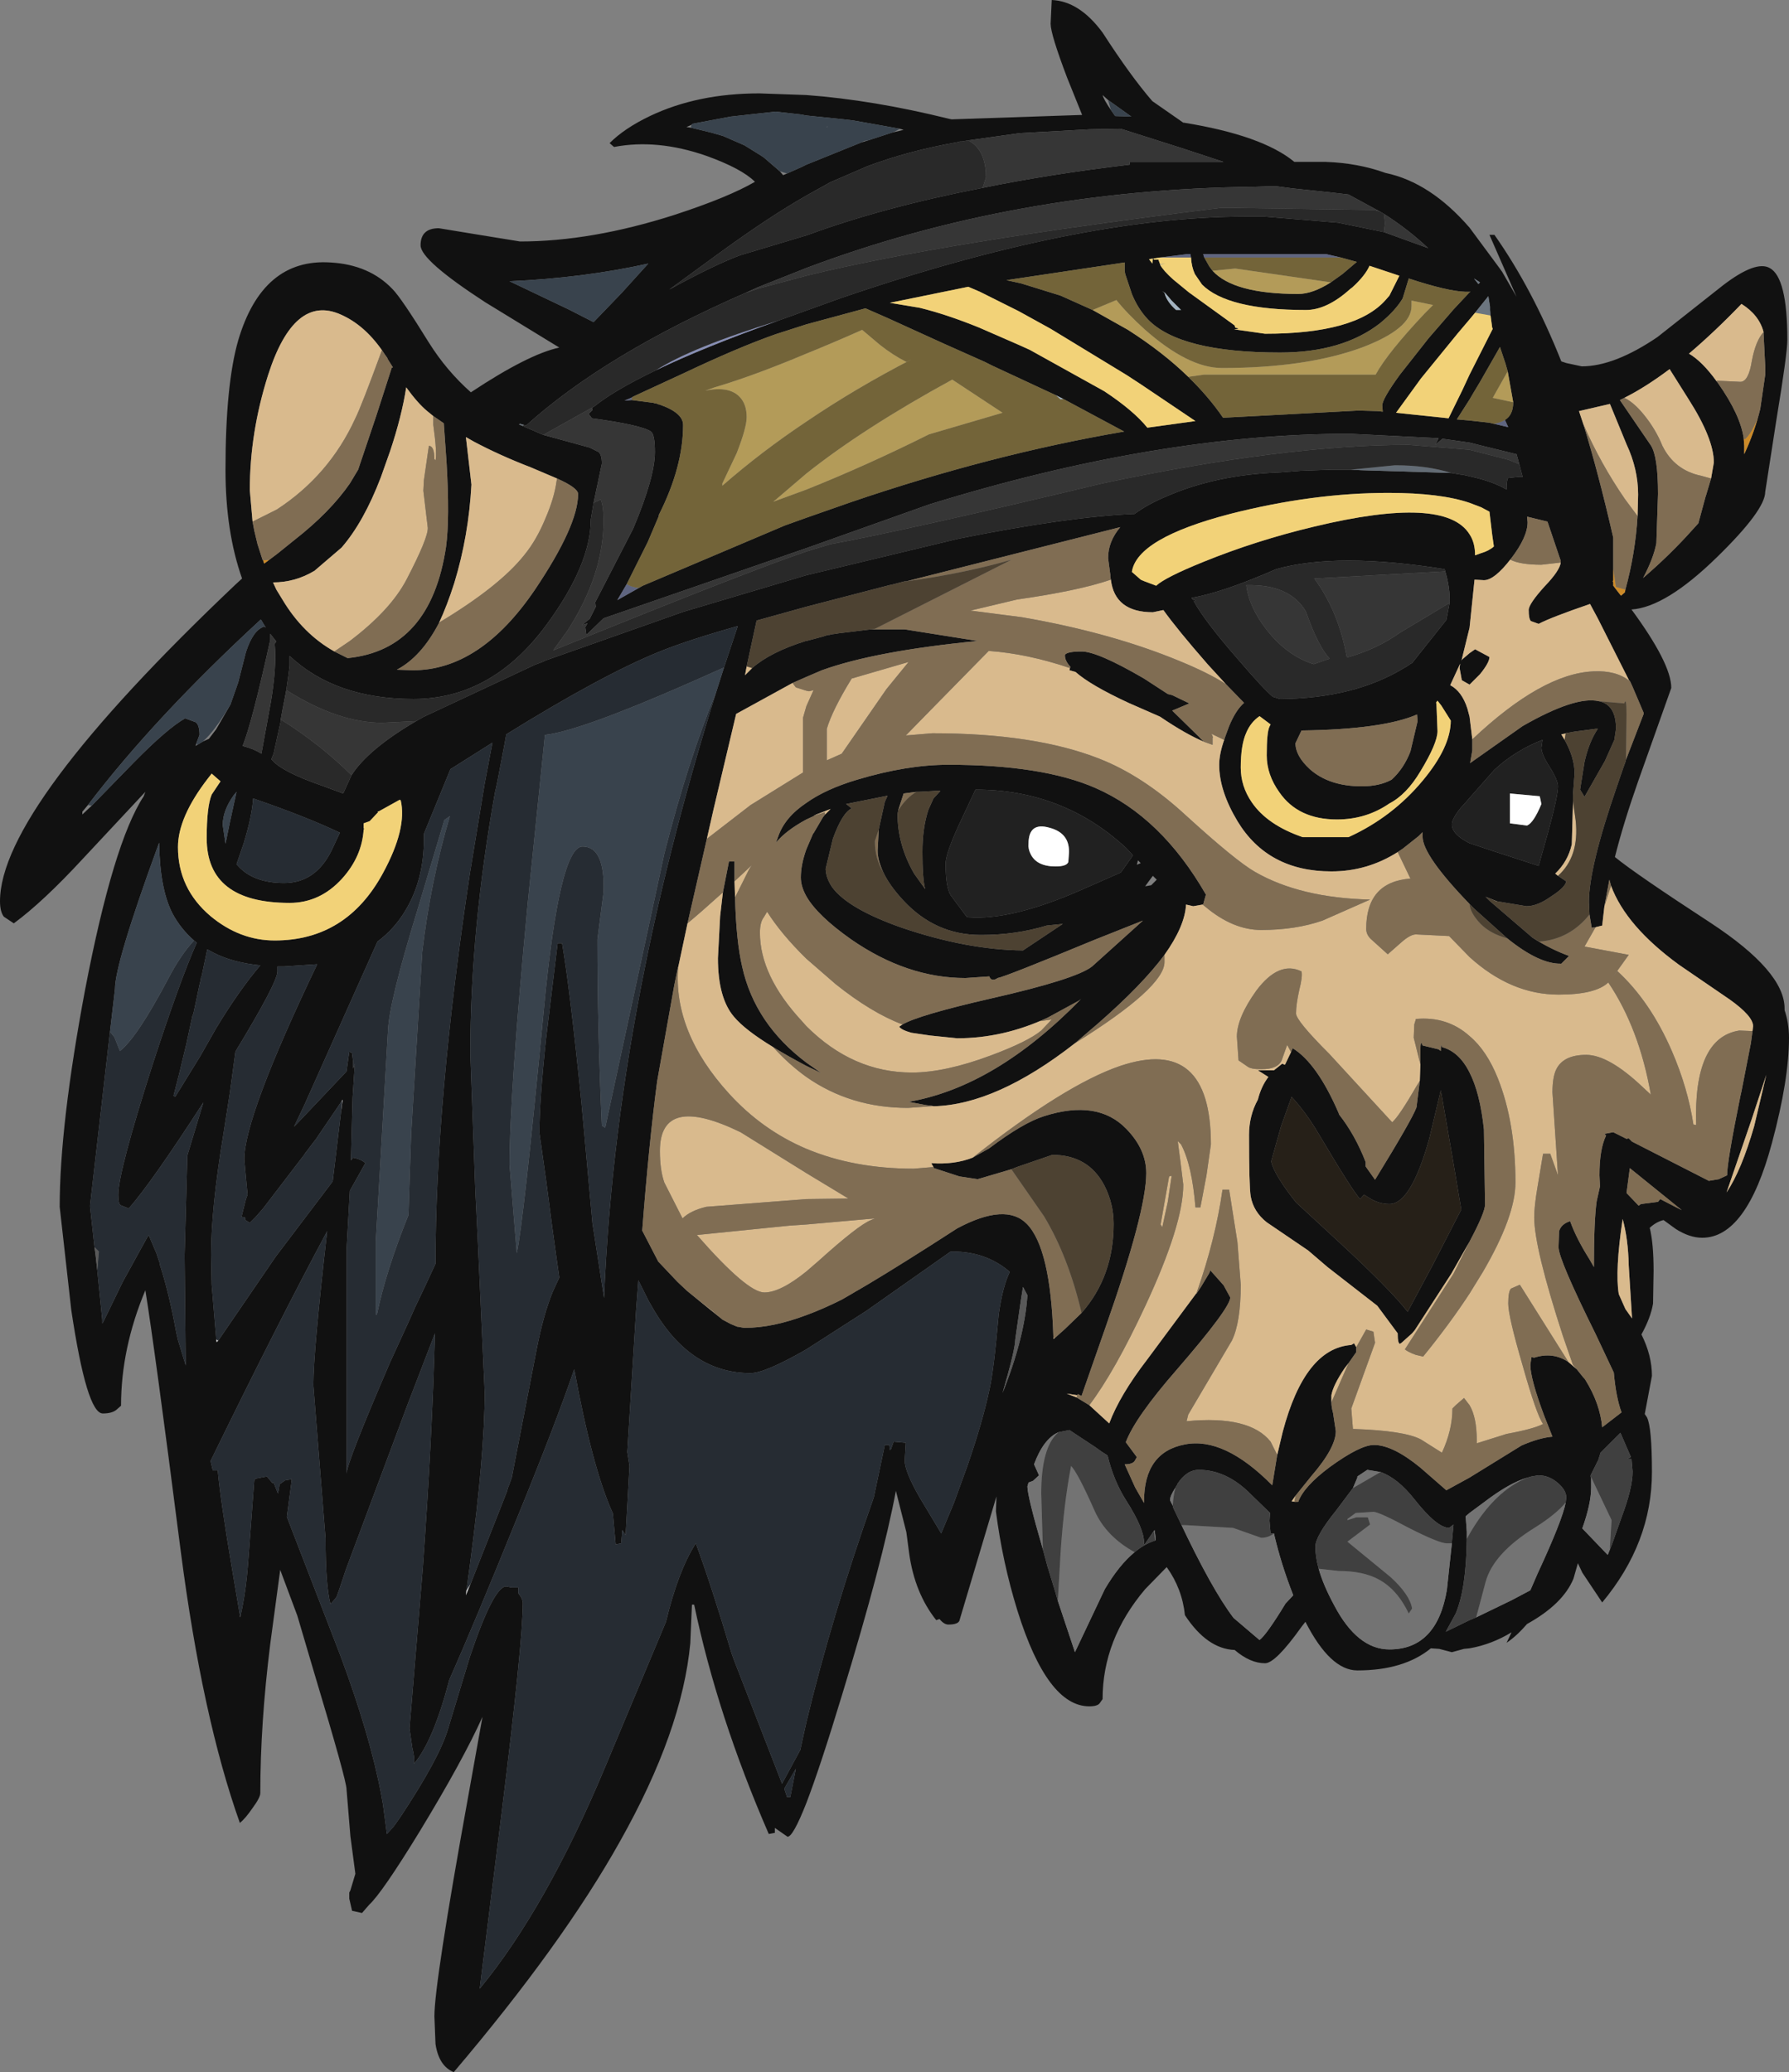 <?xml version="1.0" encoding="UTF-8" standalone="no"?>
<svg xmlns:ffdec="https://www.free-decompiler.com/flash" xmlns:xlink="http://www.w3.org/1999/xlink" ffdec:objectType="frame" height="187.5px" width="161.85px" xmlns="http://www.w3.org/2000/svg">
  <rect width="100%" height="100%" fill="#808080" stroke="none"/>
  <g transform="matrix(1.0, 0.0, 0.0, 1.0, 81.95, 199.5)">
    <use ffdec:characterId="278" height="187.5" transform="matrix(1.0, 0.0, 0.0, 1.0, -81.95, -199.5)" width="161.85" xlink:href="#shape0"/>
  </g>
  <defs>
    <g id="shape0" transform="matrix(1.0, 0.0, 0.0, 1.0, 81.95, 199.5)">
      <path d="M51.0 -178.9 L53.7 -175.25 53.95 -174.9 55.25 -172.65 52.8 -178.25 53.25 -178.25 Q56.7 -173.35 59.3 -166.8 L59.75 -166.65 61.15 -166.35 Q64.1 -166.35 68.0 -169.0 L73.95 -173.7 Q76.9 -175.95 78.15 -175.25 79.75 -174.4 79.75 -168.75 79.75 -167.5 78.75 -161.45 L77.75 -155.0 Q77.75 -153.35 73.4 -149.1 68.75 -144.55 65.65 -144.35 69.25 -139.45 69.25 -137.25 L66.25 -128.8 Q64.9 -124.95 64.15 -121.95 66.05 -120.4 72.8 -116.0 79.5 -111.6 79.5 -108.25 L79.5 -108.1 Q79.9 -106.9 79.9 -105.6 79.9 -101.8 78.35 -96.05 76.05 -87.5 72.05 -87.5 70.9 -87.5 69.65 -88.3 L68.55 -89.1 Q67.9 -88.95 67.3 -88.4 67.65 -87.0 67.65 -84.5 L67.6 -81.55 Q67.4 -80.3 66.55 -78.75 67.5 -76.85 67.5 -75.0 L66.85 -71.55 67.05 -71.25 Q67.5 -70.35 67.5 -66.3 67.5 -59.9 63.0 -54.5 L61.2 -57.2 60.8 -58.05 60.4 -56.65 Q59.45 -54.35 56.2 -52.55 55.25 -51.45 54.35 -50.85 L54.8 -51.8 Q53.0 -50.7 51.0 -50.35 L50.5 -50.3 49.4 -50.0 48.25 -50.3 47.5 -50.35 Q45.05 -48.35 40.85 -48.35 38.4 -48.35 36.15 -52.75 L35.8 -52.3 Q33.45 -49.0 32.5 -49.0 31.15 -49.0 29.75 -50.2 27.25 -50.3 25.25 -53.35 25.0 -55.75 23.6 -57.7 L21.65 -55.7 Q17.8 -51.15 17.8 -45.75 L17.55 -45.4 Q17.35 -45.1 16.6 -45.1 12.8 -45.1 10.1 -53.75 8.75 -58.1 8.15 -62.75 L8.2 -64.1 4.95 -53.2 4.85 -52.85 Q4.7 -52.5 3.85 -52.5 3.45 -52.5 3.05 -53.0 L2.75 -52.9 Q0.8 -55.35 0.3 -58.95 L0.05 -60.85 -0.9 -64.6 Q-2.1 -58.15 -5.75 -46.2 -7.75 -39.6 -9.0 -36.35 -10.2 -33.3 -10.7 -33.3 L-11.85 -34.1 -11.85 -33.65 -12.4 -33.55 Q-17.05 -44.25 -19.15 -54.3 L-19.35 -54.3 -19.5 -50.8 Q-20.25 -42.85 -25.85 -32.9 -31.05 -23.6 -40.9 -12.0 -42.25 -12.55 -42.55 -14.55 L-42.65 -17.05 Q-42.65 -20.05 -39.6 -36.9 L-38.3 -44.15 Q-40.05 -40.25 -44.0 -33.75 -47.4 -28.2 -48.55 -27.15 L-49.2 -26.4 -50.1 -26.6 -50.35 -27.7 -50.35 -27.8 -50.35 -28.25 -50.25 -28.45 -49.8 -29.95 -50.25 -33.35 -50.6 -37.6 Q-50.6 -38.4 -53.5 -48.05 L-55.05 -53.3 -56.6 -57.45 -57.5 -50.75 Q-58.4 -43.55 -58.4 -37.25 -58.4 -36.85 -59.1 -35.9 -59.75 -34.95 -60.25 -34.55 -63.65 -44.1 -65.6 -59.15 -67.95 -77.5 -68.8 -82.75 -71.0 -77.5 -71.0 -72.3 L-71.4 -71.95 Q-71.8 -71.6 -72.65 -71.6 -74.1 -71.6 -75.5 -80.95 L-76.55 -90.3 Q-76.55 -97.7 -74.25 -109.95 -71.7 -123.25 -68.95 -127.45 L-68.8 -127.85 -74.45 -121.8 Q-78.05 -117.9 -80.7 -115.95 L-81.6 -116.55 Q-81.95 -117.0 -81.95 -117.95 -81.95 -126.4 -60.6 -146.65 L-60.05 -147.15 Q-61.55 -151.4 -61.55 -157.0 -61.55 -164.7 -60.4 -168.7 -58.2 -176.15 -52.05 -175.75 -48.55 -175.55 -46.45 -173.35 -45.65 -172.55 -43.15 -168.5 -41.55 -165.95 -39.35 -164.0 -34.15 -167.45 -31.35 -168.05 L-38.05 -172.15 Q-43.9 -175.95 -43.9 -177.3 -43.9 -178.85 -42.25 -178.85 L-38.6 -178.25 -34.9 -177.65 Q-28.45 -177.65 -20.95 -180.05 -16.05 -181.65 -13.65 -183.05 -14.85 -184.25 -18.05 -185.4 -22.5 -186.95 -26.4 -186.2 L-26.8 -186.55 Q-25.45 -187.9 -23.15 -189.0 -18.85 -191.05 -13.25 -191.05 L-9.0 -190.9 Q-2.95 -190.45 3.9 -188.75 L4.15 -188.7 15.95 -189.1 14.6 -192.45 Q13.1 -196.4 13.1 -197.35 L13.2 -199.5 Q15.7 -199.4 17.8 -196.55 20.35 -192.6 22.3 -190.35 L25.1 -188.4 25.15 -188.4 Q32.25 -187.25 35.15 -184.85 L38.0 -184.85 Q40.9 -184.75 43.4 -183.85 47.45 -183.0 51.0 -178.9 L51.0 -173.1 51.0 -178.9 M51.0 -173.05 L51.1 -173.1 51.0 -173.1 50.8 -173.1 50.6 -173.1 Q49.0 -173.15 45.5 -174.3 L44.95 -172.5 Q44.3 -171.4 42.9 -170.25 39.5 -167.6 33.85 -167.6 24.8 -167.6 21.9 -170.6 21.0 -171.55 20.45 -172.9 L19.85 -174.7 19.8 -175.0 19.8 -175.75 9.1 -174.15 10.45 -173.85 14.0 -172.75 16.9 -171.45 20.1 -169.65 Q23.3 -167.6 25.55 -165.4 27.4 -163.6 28.7 -161.7 L40.95 -162.35 42.7 -162.3 43.15 -162.25 43.1 -162.8 Q43.1 -163.4 44.7 -165.6 L47.3 -168.9 49.55 -171.5 51.0 -173.05 51.0 -170.6 51.0 -173.05 M51.5 -171.2 L51.0 -170.6 49.9 -169.3 46.6 -165.25 44.35 -162.15 49.1 -161.65 50.35 -164.2 51.0 -165.6 53.1 -169.75 53.05 -169.85 52.9 -170.95 52.85 -171.45 52.85 -171.65 52.85 -171.75 52.7 -172.7 51.5 -171.2 M51.0 -163.35 L51.0 -165.6 51.0 -163.35 49.85 -161.55 51.0 -161.45 52.8 -161.25 54.5 -160.85 54.2 -161.5 Q54.95 -161.95 54.95 -163.1 L54.45 -165.9 54.25 -166.6 53.75 -168.1 51.95 -164.95 51.35 -163.95 51.0 -163.35 M51.0 -159.45 L51.0 -161.45 51.0 -159.45 48.55 -159.8 47.9 -159.25 48.2 -159.85 40.15 -160.25 Q22.8 -160.25 2.1 -153.85 L-9.0 -149.9 -9.0 -152.65 -9.0 -149.9 -27.35 -143.55 -28.8 -142.15 -28.9 -142.05 -29.0 -142.75 -28.8 -143.1 -29.3 -142.95 -28.6 -143.5 -28.05 -144.6 -28.1 -145.0 -24.75 -151.5 -24.65 -151.7 Q-22.7 -156.35 -22.7 -158.6 -22.7 -160.15 -23.05 -160.45 -23.95 -161.05 -28.4 -161.65 L-28.7 -162.05 -28.35 -162.4 -28.4 -162.6 -28.15 -162.75 Q-26.35 -164.2 -22.6 -166.0 -18.35 -168.05 -11.5 -170.5 L-9.0 -171.4 -5.95 -172.5 Q15.6 -179.9 30.75 -179.9 L31.05 -179.9 31.35 -179.9 31.65 -179.9 31.95 -179.9 32.2 -179.9 32.45 -179.9 39.1 -179.35 43.25 -178.5 47.25 -177.05 Q45.45 -178.75 43.25 -180.15 L42.9 -180.35 40.05 -181.9 38.35 -182.1 35.0 -182.45 33.5 -182.65 33.05 -182.65 31.55 -182.6 Q9.85 -182.35 -9.0 -175.25 L-9.0 -178.2 -9.0 -175.25 -13.4 -173.5 -14.5 -173.0 Q-27.2 -167.45 -34.35 -161.0 L-34.45 -161.0 -34.55 -161.05 -34.9 -161.15 -35.0 -161.1 -34.65 -160.95 -32.8 -160.15 -28.6 -159.0 -27.8 -158.6 Q-27.5 -158.35 -27.5 -157.55 L-28.25 -154.0 -28.5 -152.5 Q-28.5 -148.45 -32.45 -143.05 -37.4 -136.25 -44.55 -136.25 -51.6 -136.25 -55.75 -140.15 L-55.75 -139.6 -55.75 -139.5 -55.75 -139.45 -55.75 -139.4 -55.75 -139.35 -55.75 -139.25 -55.85 -138.45 -56.05 -137.05 -56.4 -135.25 -56.55 -134.4 -56.55 -134.25 -57.2 -131.3 -57.3 -131.05 -57.4 -130.8 Q-56.55 -129.7 -52.8 -128.4 L-50.9 -127.7 -50.15 -129.35 Q-48.65 -131.7 -44.3 -134.25 L-44.2 -134.3 -44.05 -134.4 -43.85 -134.5 -43.7 -134.6 -33.55 -139.35 -32.75 -139.65 -32.7 -139.7 -20.1 -144.15 -9.0 -147.45 4.75 -150.75 Q14.7 -152.75 20.7 -153.0 21.85 -153.85 23.5 -154.55 28.05 -156.55 33.8 -156.75 L35.7 -156.9 38.5 -157.0 40.05 -157.0 40.25 -157.0 41.25 -156.95 49.35 -156.7 50.25 -156.55 50.35 -156.55 51.0 -156.4 Q53.1 -155.95 54.35 -155.2 54.35 -156.1 54.5 -156.25 L55.45 -156.35 55.8 -156.35 55.5 -157.5 55.25 -158.4 52.2 -159.15 51.0 -159.45 M51.0 -154.0 L51.0 -156.4 51.0 -154.0 Q48.35 -154.9 43.65 -154.9 36.8 -154.9 29.35 -153.0 20.9 -150.8 20.45 -147.75 L21.25 -147.05 Q21.3 -147.0 22.65 -146.5 23.45 -147.25 26.9 -148.65 31.7 -150.6 36.95 -151.85 48.8 -154.7 51.0 -151.15 51.5 -150.4 51.5 -149.25 L52.05 -149.45 Q52.75 -149.65 53.2 -150.05 L53.05 -151.1 52.8 -153.2 52.05 -153.6 51.0 -154.0 M51.0 -142.7 L51.0 -151.15 51.0 -142.7 50.25 -139.65 50.3 -139.8 51.0 -140.4 51.5 -140.75 52.8 -140.05 Q52.8 -139.55 51.95 -138.5 L51.0 -137.55 50.3 -137.95 50.1 -139.05 50.15 -139.45 49.25 -137.5 Q50.3 -136.95 50.8 -135.4 L51.0 -134.65 51.0 -127.3 51.0 -134.65 51.25 -132.6 51.25 -131.6 51.05 -130.45 55.8 -133.8 Q60.6 -136.55 62.7 -136.05 64.25 -135.75 64.25 -133.55 L64.1 -132.55 63.25 -130.65 61.4 -127.4 61.0 -128.05 61.4 -130.55 Q61.8 -132.35 62.6 -133.55 L62.4 -133.55 60.5 -133.3 59.3 -133.05 59.6 -132.55 Q60.5 -130.95 60.5 -129.5 L60.35 -127.55 60.35 -127.05 60.35 -126.65 60.25 -123.1 Q59.9 -121.55 58.75 -120.45 L59.0 -120.25 59.75 -119.75 Q59.65 -119.2 58.4 -118.4 57.15 -117.5 56.15 -117.5 L53.45 -117.95 52.6 -118.3 52.45 -118.35 52.6 -118.2 52.8 -118.0 56.7 -114.65 Q58.35 -113.6 60.0 -113.0 L59.3 -112.3 Q57.3 -112.25 54.4 -114.6 L51.45 -117.25 51.0 -117.7 Q46.75 -122.1 46.75 -123.8 L46.75 -124.15 46.75 -124.2 46.65 -124.1 46.4 -123.85 44.95 -122.7 44.5 -122.4 Q41.75 -120.65 38.5 -120.65 32.75 -120.65 30.0 -125.2 28.35 -127.95 28.35 -130.3 28.35 -131.25 28.8 -132.55 L28.9 -132.85 29.25 -133.8 Q29.85 -135.25 30.6 -135.9 L28.95 -137.6 27.3 -139.4 Q24.55 -142.55 23.3 -144.3 L22.35 -144.1 Q18.9 -144.1 18.55 -147.05 L18.5 -147.35 18.5 -147.5 18.3 -149.0 Q18.3 -150.5 19.4 -151.8 L0.05 -146.9 -0.1 -146.9 -1.25 -146.6 -1.5 -146.55 -9.0 -144.6 -9.0 -147.45 -9.0 -144.6 -13.5 -143.35 -14.4 -139.2 -14.55 -138.4 -13.9 -139.05 Q-12.25 -140.5 -9.05 -141.5 L-9.0 -141.5 -7.5 -141.9 -7.35 -141.95 -7.2 -142.0 -7.0 -142.05 -6.9 -142.05 -6.75 -142.1 -6.35 -142.15 -6.05 -142.2 -3.15 -142.55 -0.1 -142.55 6.5 -141.5 Q-2.75 -140.6 -7.6 -138.85 L-9.0 -138.25 -9.0 -141.5 -9.0 -138.25 -10.25 -137.7 -15.35 -134.9 -17.4 -126.25 -18.0 -123.6 -19.75 -115.95 -20.6 -111.95 -20.6 -112.05 -20.95 -110.35 -22.5 -101.65 Q-23.25 -95.95 -23.85 -88.15 L-22.4 -85.35 -20.65 -83.5 -19.8 -82.7 -16.65 -80.15 -16.6 -80.1 -15.85 -79.7 -15.25 -79.45 -15.2 -79.45 -14.65 -79.35 -14.55 -79.35 Q-12.05 -79.35 -9.0 -80.5 -7.5 -81.05 -5.8 -81.9 L-4.85 -82.45 -4.6 -82.6 -4.25 -82.8 -3.4 -83.3 Q-0.3 -85.15 4.65 -88.35 9.05 -90.7 10.95 -88.75 13.1 -86.55 13.35 -78.5 L13.35 -78.35 13.45 -78.4 14.4 -79.25 15.9 -80.7 Q18.8 -84.0 18.8 -88.75 18.8 -90.6 17.95 -92.25 16.5 -95.0 13.25 -95.0 L10.05 -93.9 9.55 -93.7 6.5 -92.8 4.85 -93.05 2.55 -93.8 2.5 -93.9 2.3 -94.25 Q4.4 -94.1 6.05 -94.75 L7.55 -95.6 Q10.6 -97.9 12.5 -98.5 17.35 -100.05 19.95 -97.35 21.75 -95.5 21.75 -93.35 21.75 -89.85 18.05 -79.35 L15.9 -73.2 15.85 -73.2 14.55 -73.4 15.45 -73.05 16.6 -72.35 18.4 -70.7 Q19.35 -73.25 21.85 -76.5 L26.3 -82.5 26.3 -82.45 26.7 -83.05 27.45 -84.3 27.55 -84.55 28.75 -83.2 29.35 -82.1 Q29.35 -81.15 24.5 -75.55 20.75 -71.25 19.9 -69.0 L20.9 -67.65 20.7 -67.3 Q20.5 -67.0 19.8 -67.0 L20.75 -64.9 21.55 -63.5 21.55 -63.65 Q21.55 -68.1 25.25 -68.8 28.8 -69.5 33.15 -65.1 L33.6 -67.85 34.1 -69.95 Q36.1 -77.5 40.3 -77.8 L40.55 -77.95 40.75 -77.6 40.75 -77.15 40.05 -76.15 39.7 -75.7 Q38.65 -74.15 38.5 -73.25 L38.5 -72.6 Q38.5 -72.2 38.65 -71.65 L38.9 -70.0 Q38.9 -68.5 36.7 -65.95 L35.25 -64.15 34.9 -63.65 35.4 -63.6 35.5 -63.6 Q36.0 -65.0 38.35 -66.75 41.1 -68.75 42.35 -68.75 44.05 -68.75 46.55 -66.7 L48.9 -64.65 51.0 -65.8 55.7 -68.7 Q57.3 -69.4 58.5 -69.5 L57.75 -71.4 Q56.5 -74.75 56.5 -76.0 L56.6 -76.7 56.85 -76.65 Q58.55 -77.2 59.95 -76.25 L60.7 -75.6 61.3 -74.85 61.35 -74.8 61.4 -74.75 61.5 -74.6 Q62.8 -72.5 63.0 -70.35 L64.75 -71.7 Q64.25 -73.05 64.05 -75.3 L62.4 -78.8 Q59.05 -85.55 59.05 -86.65 L59.1 -88.1 Q59.3 -88.75 60.1 -89.0 60.65 -87.45 61.85 -85.55 L62.25 -84.85 Q62.25 -89.05 62.5 -90.8 L62.8 -92.15 62.75 -93.15 Q62.75 -95.5 63.35 -96.75 L63.2 -96.9 64.0 -97.05 65.2 -96.45 65.4 -96.5 65.7 -96.2 72.65 -92.65 73.55 -92.8 74.3 -93.15 Q74.3 -94.4 75.5 -100.3 L75.6 -100.75 76.45 -105.1 76.6 -106.2 76.65 -106.65 Q76.65 -107.55 74.55 -109.05 L69.95 -112.2 Q65.15 -115.7 63.8 -119.35 L63.65 -119.9 63.2 -117.5 63.0 -115.75 62.4 -115.6 62.05 -115.55 61.85 -116.75 61.8 -117.9 Q61.8 -121.0 64.3 -128.25 L64.9 -130.0 65.1 -130.55 65.15 -130.75 66.75 -134.9 66.75 -134.95 66.75 -135.0 65.75 -137.35 65.5 -137.9 65.45 -137.9 62.6 -143.55 61.9 -144.85 Q58.4 -143.65 57.25 -143.05 L56.55 -143.3 Q56.35 -143.5 56.35 -144.3 56.35 -144.85 57.8 -146.45 59.15 -147.85 59.25 -148.6 L59.25 -148.75 58.05 -152.3 56.2 -152.75 56.25 -152.25 Q56.25 -150.9 54.75 -148.95 53.25 -147.0 52.3 -147.0 L51.45 -147.05 51.0 -142.7 M51.0 -62.6 L51.0 -65.8 51.0 -62.6 50.65 -62.3 50.65 -62.25 50.75 -60.9 50.75 -60.25 Q50.7 -55.75 49.75 -53.5 L48.85 -51.85 51.0 -52.9 51.6 -53.15 54.8 -54.7 56.5 -55.6 57.15 -57.1 Q59.4 -61.95 59.7 -63.55 L59.75 -64.0 Q59.75 -64.65 59.0 -65.3 58.2 -66.0 57.25 -66.0 L57.2 -66.0 56.6 -65.9 56.25 -65.8 Q54.65 -65.35 52.35 -63.6 L51.0 -62.6 M51.0 -50.35 L51.0 -52.9 51.0 -50.35 M-9.0 -170.15 L-9.0 -171.4 -9.0 -170.15 -11.8 -169.25 Q-15.2 -168.05 -20.05 -165.75 L-24.7 -163.6 -24.75 -163.55 -25.45 -163.25 -24.8 -163.3 -22.85 -163.05 -22.7 -163.0 -22.6 -163.0 -22.35 -162.9 -22.3 -162.9 Q-20.15 -162.15 -20.15 -161.05 -20.15 -157.25 -22.35 -152.9 L-22.35 -152.8 -23.35 -150.45 -25.25 -146.65 -26.1 -145.2 -23.8 -146.5 -10.95 -151.95 -9.0 -152.65 -5.0 -154.05 Q7.75 -158.4 19.75 -160.45 L14.25 -163.4 13.55 -163.75 12.9 -164.05 7.85 -166.4 7.35 -166.65 7.15 -166.75 3.45 -168.4 -1.6 -170.7 -3.65 -171.6 -9.0 -170.15 M51.0 -123.2 L51.0 -117.7 51.0 -123.2 53.1 -122.5 57.25 -121.15 58.05 -124.0 Q59.0 -127.45 59.0 -128.35 59.0 -128.9 58.25 -130.1 57.5 -131.25 57.5 -131.85 L57.6 -132.55 Q55.15 -131.6 53.25 -129.85 L51.0 -127.3 50.7 -126.95 50.2 -126.4 Q49.4 -125.4 49.4 -124.9 49.4 -124.0 51.0 -123.2 M51.0 -140.4 L51.0 -137.55 51.0 -140.4 M23.0 -175.55 Q23.3 -175.0 24.2 -174.2 L25.6 -173.05 29.75 -170.05 29.8 -169.85 Q30.4 -169.75 29.7 -169.7 L32.5 -169.3 Q40.7 -169.3 43.4 -172.35 L43.75 -172.75 44.65 -174.55 41.95 -175.45 Q41.55 -174.55 40.4 -173.5 L40.2 -173.35 Q38.1 -171.45 36.2 -171.45 29.1 -171.45 26.8 -173.75 L26.15 -174.7 Q25.85 -175.35 25.8 -176.2 L25.75 -176.5 25.4 -176.5 23.0 -176.2 22.0 -176.05 22.3 -175.65 Q22.35 -176.35 22.45 -176.0 L22.85 -176.0 23.0 -175.6 23.0 -175.55 M51.95 -173.95 L51.4 -174.3 51.8 -173.8 51.95 -173.95 M77.3 -162.5 L77.75 -165.6 77.75 -165.75 77.75 -166.35 77.6 -169.3 77.6 -169.45 Q77.2 -171.0 75.6 -172.0 73.2 -169.5 70.85 -167.5 72.05 -166.8 73.35 -165.0 L73.5 -164.8 Q75.5 -161.95 75.8 -159.85 L75.85 -159.15 75.85 -158.4 Q76.8 -160.45 77.3 -162.5 M66.2 -152.8 L66.25 -154.75 Q66.25 -157.05 65.2 -159.3 L63.7 -162.95 60.9 -162.3 61.3 -161.1 Q62.65 -156.75 64.0 -150.85 L64.0 -148.05 64.0 -147.0 63.95 -146.9 64.0 -146.8 64.0 -146.5 64.5 -145.85 64.7 -145.6 65.05 -145.9 65.1 -146.15 Q66.0 -149.45 66.2 -152.8 M65.0 -163.5 L64.6 -163.3 67.4 -159.2 Q68.05 -158.2 68.05 -154.8 L67.9 -150.35 Q67.65 -149.0 66.7 -147.2 69.15 -149.3 71.2 -151.6 L71.7 -152.15 72.35 -154.55 72.4 -154.7 72.85 -156.2 73.1 -157.65 Q73.1 -159.8 70.8 -163.4 L69.1 -166.1 Q66.9 -164.45 65.0 -163.5 M6.95 -182.5 Q13.05 -183.75 20.25 -184.6 L20.25 -184.85 28.75 -184.85 24.95 -186.1 19.6 -187.8 19.35 -187.85 16.65 -187.8 10.3 -187.45 5.65 -186.8 5.1 -186.7 4.9 -186.7 4.75 -186.65 Q0.2 -185.85 -3.5 -184.45 L-6.85 -183.0 -9.0 -181.8 Q-12.25 -179.95 -16.6 -176.8 L-21.4 -173.3 Q-17.4 -175.5 -15.0 -176.4 L-9.0 -178.2 -8.85 -178.25 Q-2.05 -180.75 6.95 -182.5 M27.75 -175.0 Q29.65 -172.9 35.5 -172.9 36.8 -172.9 38.45 -173.95 L39.5 -174.7 40.8 -175.8 39.35 -176.2 38.05 -176.5 26.9 -176.5 27.0 -176.2 27.45 -175.4 27.75 -175.0 M18.3 -190.45 L17.8 -190.9 Q17.9 -190.5 18.55 -189.55 L18.9 -189.05 18.95 -189.0 20.4 -188.95 18.3 -190.45 M-9.0 -184.6 L-9.0 -181.8 -9.0 -184.6 -4.05 -186.6 -3.4 -186.8 -1.25 -187.5 -0.2 -187.75 -0.55 -187.85 -2.5 -188.2 -4.75 -188.6 -5.6 -188.7 -9.0 -189.05 -9.55 -189.15 -11.8 -189.4 -15.85 -188.95 -19.3 -188.3 -19.4 -188.2 -19.85 -188.0 -19.45 -187.95 -17.6 -187.5 -16.55 -187.2 -14.6 -186.35 -13.15 -185.45 -12.85 -185.25 -11.4 -184.0 -11.1 -183.65 -10.75 -183.8 -9.4 -184.4 -9.0 -184.6 M-9.0 -190.9 L-9.0 -189.05 -9.0 -190.9 M11.2 -167.85 L17.95 -164.1 Q20.6 -162.35 21.85 -160.8 L26.2 -161.4 21.3 -164.7 20.0 -165.55 13.1 -169.75 10.2 -171.35 6.7 -173.1 5.65 -173.55 -1.45 -172.1 1.25 -171.65 Q3.7 -171.05 6.65 -169.85 L10.2 -168.3 11.2 -167.85 M23.4 -173.0 Q23.6 -172.2 24.45 -171.45 L24.9 -171.45 24.05 -172.3 23.45 -173.0 23.2 -173.15 23.4 -173.0 M48.8 -147.8 L48.75 -148.0 Q39.0 -149.55 33.5 -148.0 28.7 -145.9 25.85 -145.4 L25.95 -145.25 26.25 -145.15 26.05 -145.1 Q27.0 -143.35 30.0 -139.9 32.4 -137.1 33.2 -136.45 L33.85 -136.25 Q40.6 -136.3 45.15 -139.1 L45.25 -139.15 45.4 -139.25 45.55 -139.35 45.6 -139.4 45.8 -139.5 48.9 -143.4 49.2 -144.95 Q49.25 -146.3 48.8 -147.8 M14.85 -139.05 L14.9 -139.15 Q14.35 -139.75 14.4 -140.25 14.6 -140.55 15.9 -140.55 17.35 -140.55 21.55 -138.1 L23.7 -136.7 24.1 -136.6 25.65 -135.85 24.1 -135.2 26.55 -132.8 Q26.75 -132.55 27.05 -132.35 25.35 -133.05 23.0 -134.65 L20.15 -135.9 Q16.7 -137.5 15.35 -138.7 L14.8 -138.85 14.85 -139.05 M26.85 -117.65 L26.0 -117.5 25.35 -117.65 Q25.25 -115.7 23.4 -113.1 21.4 -110.4 17.4 -106.9 L15.3 -105.1 Q8.2 -99.55 2.55 -99.4 L1.85 -99.5 0.25 -99.8 Q8.1 -101.15 15.85 -109.1 L15.65 -108.95 12.8 -107.4 Q8.8 -105.55 4.65 -105.55 L2.2 -105.8 0.5 -106.05 Q-0.4 -106.3 -0.6 -106.6 L-0.3 -106.8 Q1.15 -107.65 7.7 -109.15 15.4 -110.9 16.85 -112.05 L20.9 -115.7 21.45 -116.2 17.05 -114.45 Q8.95 -111.1 8.3 -111.0 8.1 -110.85 7.9 -110.85 7.65 -110.85 7.55 -111.15 L5.4 -111.0 Q0.1 -111.0 -4.95 -114.5 -8.0 -116.65 -9.0 -118.4 L-9.0 -122.65 -9.0 -118.4 Q-9.5 -119.3 -9.5 -120.1 -9.5 -121.25 -9.0 -122.65 L-8.4 -124.05 -8.35 -124.1 -7.5 -125.55 -7.3 -125.8 -6.8 -126.3 -8.1 -125.8 -8.3 -125.7 -8.35 -125.65 -9.0 -125.35 Q-10.85 -124.35 -11.75 -123.25 L-11.55 -123.8 Q-10.95 -125.55 -9.0 -126.85 -7.25 -128.1 -4.4 -128.95 0.1 -130.3 3.85 -130.3 12.35 -130.3 17.15 -128.2 23.1 -125.6 27.15 -118.55 L26.95 -117.85 26.95 -117.8 26.9 -117.7 26.85 -117.65 M51.0 -87.15 L49.35 -84.25 46.05 -79.15 45.8 -78.85 44.85 -78.0 44.7 -77.9 Q44.5 -77.95 44.5 -78.75 L44.5 -78.85 42.65 -81.35 38.15 -84.85 36.4 -86.35 32.65 -88.9 Q31.45 -89.85 31.2 -91.25 31.05 -92.2 31.05 -96.8 31.05 -98.55 31.85 -100.0 32.15 -101.2 32.8 -102.05 L31.85 -102.65 33.3 -102.65 34.05 -103.25 34.3 -103.15 34.85 -104.3 35.0 -104.65 Q37.2 -103.3 39.15 -98.8 L39.2 -98.65 Q40.65 -96.8 41.6 -94.35 L41.6 -93.95 42.45 -92.75 Q45.8 -98.2 46.2 -99.3 L46.5 -101.7 46.55 -103.2 46.55 -104.3 Q46.55 -105.55 46.75 -104.9 L48.2 -104.55 48.4 -104.4 Q48.4 -105.25 48.5 -104.75 50.05 -104.35 51.0 -102.45 L51.0 -87.15 51.0 -102.45 Q51.95 -100.6 52.3 -97.3 L52.4 -90.5 Q52.4 -89.8 51.05 -87.25 L51.0 -87.15 M35.75 -133.3 L35.25 -132.25 Q35.25 -131.1 36.55 -129.9 38.3 -128.35 41.25 -128.35 42.85 -128.35 43.95 -128.95 45.05 -129.95 45.65 -131.5 L46.3 -134.25 46.25 -134.85 Q43.15 -133.5 35.8 -133.4 L35.75 -133.3 M32.0 -134.7 Q31.2 -134.15 30.8 -133.2 30.3 -132.1 30.3 -130.05 30.3 -128.35 31.3 -126.9 32.7 -124.85 35.9 -123.75 L40.05 -123.75 Q44.0 -125.55 46.75 -128.85 49.3 -131.9 49.3 -134.3 L48.45 -135.65 48.1 -136.1 47.95 -135.9 48.0 -135.9 48.1 -133.35 Q48.1 -132.25 46.55 -129.7 45.3 -127.6 43.75 -126.8 41.65 -125.35 39.0 -125.35 35.5 -125.35 33.8 -127.8 32.65 -129.4 32.65 -131.15 32.65 -133.25 32.9 -133.75 L33.0 -133.95 32.0 -134.7 M-0.7 -126.15 L-0.7 -126.1 -0.75 -125.85 Q-0.75 -123.05 0.75 -120.45 L1.75 -119.05 Q1.5 -120.0 1.5 -122.4 1.5 -124.5 2.0 -126.1 L2.05 -126.25 2.5 -127.25 3.1 -127.9 3.1 -127.95 2.9 -127.95 2.1 -127.9 1.2 -127.85 1.0 -127.85 0.95 -127.85 -0.2 -127.7 -0.7 -126.15 M3.1 -127.95 L3.15 -127.95 3.1 -127.95 M5.1 -125.5 Q3.6 -122.35 3.6 -121.35 3.6 -119.25 4.05 -118.5 L5.5 -116.55 5.65 -116.5 Q9.5 -116.2 15.7 -118.9 L19.45 -120.55 20.55 -122.1 19.95 -122.75 Q14.25 -128.05 6.3 -128.05 L5.1 -125.5 M-2.45 -124.45 L-1.9 -126.95 -1.65 -127.5 -5.4 -126.75 -4.9 -126.35 Q-5.75 -125.95 -6.6 -123.6 L-7.25 -120.9 -7.25 -120.8 Q-7.2 -120.0 -6.65 -119.2 -5.2 -117.25 -0.35 -115.55 5.55 -113.55 10.6 -113.5 L14.2 -115.9 12.75 -115.75 Q9.95 -114.9 6.85 -114.9 L6.75 -114.9 Q2.65 -114.9 -0.25 -118.05 -1.5 -119.4 -2.05 -120.6 -2.55 -121.65 -2.55 -122.55 L-2.45 -124.45 M-9.0 -103.35 L-7.65 -102.4 -9.0 -103.05 -9.0 -103.35 -9.0 -103.05 Q-10.7 -103.95 -12.0 -104.75 -14.55 -106.3 -15.55 -107.5 -17.0 -109.2 -17.0 -112.8 L-16.8 -116.6 -16.55 -118.75 -16.0 -121.55 -15.5 -121.55 -15.5 -119.75 -15.45 -118.3 -15.45 -118.25 Q-15.35 -114.35 -14.8 -112.0 -13.65 -106.85 -9.0 -103.35 M21.0 -121.65 L20.9 -121.25 21.25 -121.4 21.0 -121.65 M22.2 -119.4 L22.7 -119.9 22.35 -120.25 22.05 -119.85 21.65 -119.3 22.2 -119.4 M-9.0 -125.35 L-9.0 -126.85 -9.0 -125.35 M74.25 -91.6 Q75.6 -93.6 76.75 -97.6 L77.85 -102.25 76.5 -98.15 74.25 -91.6 M70.2 -90.0 L65.5 -93.8 65.2 -91.55 66.3 -90.4 66.5 -90.55 68.05 -90.75 68.25 -91.0 69.7 -90.25 70.2 -90.0 M65.1 -81.05 L65.7 -80.2 65.4 -85.0 Q65.35 -87.4 64.85 -89.2 64.15 -84.5 64.5 -82.4 L65.1 -81.05 M43.75 -90.55 Q42.75 -90.55 41.85 -91.15 L41.45 -91.4 41.1 -91.0 Q40.4 -91.75 37.35 -96.9 36.2 -98.85 34.9 -100.25 L33.95 -97.6 33.05 -94.4 Q33.35 -93.15 35.3 -90.7 L39.2 -87.1 Q43.85 -82.8 45.4 -80.8 L47.65 -85.0 50.25 -90.05 49.45 -94.8 48.4 -100.85 47.35 -96.45 Q45.7 -90.55 43.75 -90.55 M44.7 -79.5 L44.75 -79.45 44.7 -79.5 M42.95 -66.3 L41.75 -66.5 40.85 -65.9 40.85 -65.8 40.45 -64.85 38.95 -62.85 Q37.05 -60.5 37.05 -59.55 37.05 -58.65 37.35 -57.55 37.75 -56.1 38.75 -54.25 40.85 -50.25 43.75 -50.25 48.05 -50.25 48.95 -55.65 L49.4 -59.85 49.4 -59.95 49.55 -61.55 49.15 -61.25 Q48.05 -61.25 46.0 -63.85 44.5 -65.75 42.95 -66.3 M63.7 -59.3 L63.9 -59.8 64.75 -62.2 Q65.75 -64.85 65.75 -66.35 L65.65 -67.5 65.3 -67.5 65.6 -67.65 64.65 -69.85 63.25 -68.45 62.85 -68.05 62.65 -67.4 61.95 -66.0 61.95 -65.85 62.0 -65.85 62.0 -64.9 Q62.0 -63.45 61.2 -61.2 L63.5 -58.8 63.7 -59.3 M-9.0 -43.65 Q-6.7 -53.25 -2.9 -64.0 L-1.9 -68.75 -1.5 -68.75 -1.45 -68.3 -1.35 -68.35 -1.1 -69.05 0.0 -68.95 -0.1 -67.35 Q-0.1 -66.35 1.25 -64.0 L3.2 -60.75 4.35 -63.5 5.55 -66.8 Q6.95 -70.85 7.55 -73.7 7.95 -75.35 8.4 -80.55 8.75 -83.05 9.4 -84.4 L9.3 -84.5 Q7.2 -86.25 4.25 -86.25 L4.05 -86.25 -3.55 -80.9 -9.0 -77.4 -9.0 -80.5 -9.0 -77.4 Q-12.75 -75.25 -14.05 -75.25 -19.35 -75.25 -22.7 -80.8 L-22.9 -81.15 -23.25 -81.75 -23.65 -82.55 -24.2 -83.65 -24.4 -81.0 -25.2 -68.1 -25.0 -66.85 -25.35 -60.6 -25.65 -61.05 -25.75 -59.85 -26.25 -59.75 -26.5 -62.55 Q-28.35 -66.6 -30.0 -75.6 -31.65 -70.75 -35.25 -61.95 -39.0 -52.7 -41.3 -47.5 -42.75 -41.95 -44.5 -39.9 -44.4 -40.35 -44.65 -41.35 L-44.9 -43.1 -43.7 -57.6 Q-42.85 -69.4 -42.6 -78.85 L-45.1 -72.35 -50.65 -57.5 -51.25 -55.7 -51.5 -55.0 -51.7 -54.75 -52.05 -54.35 Q-52.5 -56.05 -52.5 -60.3 L-53.6 -74.15 Q-53.6 -77.2 -52.35 -88.1 -56.65 -80.1 -62.9 -67.3 L-62.7 -66.45 -62.25 -66.45 Q-62.0 -63.7 -60.95 -57.5 L-60.25 -53.35 -60.25 -53.15 -60.2 -53.25 Q-59.7 -55.4 -59.5 -58.15 L-58.95 -65.5 -58.85 -65.7 -57.8 -65.9 -57.3 -65.3 -57.2 -65.35 -56.8 -64.35 -56.75 -64.6 -56.65 -65.2 -56.15 -65.55 -55.55 -65.65 -55.6 -65.25 -56.0 -62.25 -51.1 -49.55 Q-48.45 -42.4 -47.45 -37.05 L-47.3 -36.2 -46.95 -33.55 -46.4 -34.15 -46.1 -34.55 -45.65 -35.2 Q-42.25 -40.35 -41.45 -42.95 L-39.45 -49.55 Q-37.3 -55.95 -36.15 -55.95 L-35.65 -55.85 -35.05 -55.85 -35.05 -55.3 -35.0 -55.3 -35.0 -55.25 Q-34.65 -54.8 -34.65 -54.45 -34.65 -50.85 -36.6 -35.2 L-38.55 -19.55 Q-32.55 -26.85 -27.25 -39.5 L-21.7 -52.75 Q-20.6 -57.35 -19.0 -59.85 -17.6 -56.05 -15.75 -49.85 L-15.55 -49.3 -11.2 -38.1 -9.55 -41.15 -9.0 -43.65 -9.0 -36.35 -9.0 -43.65 M10.6 -83.05 L10.4 -81.8 9.9 -78.3 Q9.9 -77.4 8.75 -73.45 10.75 -78.45 11.0 -82.3 L10.6 -83.05 M22.05 -60.4 L21.6 -59.75 21.55 -59.8 21.55 -59.9 Q21.55 -61.2 19.95 -63.7 18.8 -65.5 18.25 -67.8 17.75 -68.1 17.15 -68.55 L14.8 -70.1 13.8 -69.9 Q12.45 -69.3 11.6 -67.0 L12.05 -66.0 11.5 -65.5 11.1 -65.35 11.0 -65.0 Q11.0 -64.1 12.4 -59.3 L12.75 -58.0 12.8 -57.8 12.85 -57.65 13.55 -55.35 13.75 -54.65 15.3 -50.0 18.0 -55.7 Q19.3 -57.9 20.7 -59.05 21.6 -59.8 22.55 -60.1 L22.6 -60.15 22.6 -60.35 22.5 -61.05 22.05 -60.4 M33.3 -60.75 L33.0 -60.75 32.9 -61.9 32.95 -62.6 31.25 -64.25 Q29.05 -66.5 26.5 -66.5 25.4 -66.5 24.55 -65.2 L24.55 -65.15 24.45 -65.0 24.4 -64.9 Q23.9 -64.15 23.9 -63.75 L24.15 -63.25 24.2 -63.05 24.75 -61.9 Q27.7 -55.65 29.65 -53.1 L32.0 -51.1 Q32.65 -51.6 34.35 -54.4 L35.05 -55.15 Q33.95 -57.95 33.3 -60.75 M-35.85 -174.05 L-30.5 -171.5 -28.25 -170.35 -25.7 -173.0 -23.3 -175.65 Q-29.15 -174.35 -35.85 -174.05 M-31.55 -156.2 L-33.9 -157.2 Q-36.75 -158.3 -39.1 -159.55 L-39.8 -159.95 -39.7 -159.1 -39.3 -155.65 Q-39.55 -151.0 -40.85 -146.75 -41.5 -144.7 -42.25 -143.1 -43.85 -140.05 -46.05 -138.9 L-44.6 -138.85 Q-38.5 -138.85 -33.55 -146.15 -29.65 -151.95 -29.65 -154.8 -29.65 -155.35 -31.55 -156.2 M-56.85 -149.4 L-55.3 -150.65 Q-52.1 -153.15 -50.3 -155.75 L-49.55 -157.0 -47.9 -161.9 -46.5 -166.25 -46.4 -166.25 -46.9 -167.05 -46.9 -167.1 -47.15 -167.45 Q-48.85 -170.05 -51.15 -171.05 -55.35 -172.9 -57.7 -165.55 -59.35 -160.35 -59.35 -155.15 L-59.1 -152.3 -58.95 -151.5 -58.65 -150.25 -58.2 -148.85 -58.15 -148.8 -58.05 -148.5 -56.85 -149.4 M-51.7 -140.55 L-50.5 -139.95 Q-43.0 -140.7 -41.6 -150.0 -41.25 -152.55 -41.55 -157.65 L-41.8 -161.2 -42.6 -161.75 -42.75 -161.85 -43.3 -162.3 Q-44.15 -163.0 -45.2 -164.45 -45.6 -161.85 -46.65 -158.7 L-47.5 -156.3 Q-49.05 -152.25 -51.05 -149.95 L-53.5 -147.85 Q-55.25 -146.8 -57.25 -146.8 L-56.95 -146.15 -56.4 -145.25 Q-54.55 -142.15 -51.7 -140.55 M-61.1 -135.75 L-60.4 -137.75 -59.7 -140.5 Q-59.05 -142.5 -58.05 -142.8 L-57.9 -142.7 -58.35 -143.45 Q-67.95 -134.6 -74.0 -126.65 L-74.5 -126.05 -74.5 -125.8 -73.65 -126.6 -69.85 -130.5 Q-66.8 -133.6 -65.2 -134.5 L-64.25 -134.15 Q-63.9 -133.9 -63.9 -133.0 L-64.2 -132.2 -64.25 -132.0 -64.1 -132.1 -63.6 -132.4 -63.05 -132.65 -62.4 -133.5 -61.1 -135.75 M-56.95 -141.45 L-57.5 -142.15 -57.5 -141.6 Q-59.15 -134.1 -60.0 -132.0 -59.0 -131.75 -58.3 -131.3 L-57.45 -135.95 Q-56.9 -139.2 -57.1 -141.25 L-56.95 -141.45 M-59.05 -127.25 Q-59.15 -125.65 -59.9 -123.2 L-60.55 -121.3 Q-59.15 -119.6 -56.25 -119.6 -53.4 -119.6 -51.95 -122.55 L-51.2 -124.15 Q-54.25 -125.6 -58.9 -127.2 L-59.05 -127.25 M-45.75 -127.15 L-45.85 -127.1 -47.65 -126.1 -47.8 -126.05 -47.75 -126.0 -48.5 -125.2 -49.05 -125.0 -49.05 -124.9 -49.05 -124.55 -49.0 -124.5 -49.05 -124.45 Q-49.2 -122.0 -51.0 -120.0 -53.0 -117.8 -55.75 -117.8 -63.25 -117.8 -63.25 -123.65 -63.25 -126.5 -62.8 -127.6 L-62.0 -128.8 -62.8 -129.5 -63.15 -129.05 Q-65.85 -125.55 -65.85 -122.85 -65.85 -119.1 -62.9 -116.6 -60.25 -114.4 -57.1 -114.4 -50.6 -114.4 -47.3 -120.5 -45.1 -124.55 -45.7 -127.1 L-45.8 -127.1 -45.75 -127.15 M-43.6 -124.05 L-43.6 -124.0 -43.6 -123.6 Q-43.6 -119.9 -45.25 -117.15 -46.25 -115.45 -47.8 -114.3 L-54.4 -99.55 -55.35 -97.55 -55.05 -97.85 -50.6 -102.55 -50.35 -104.35 -50.1 -104.2 -50.0 -103.4 -50.0 -102.8 -49.85 -103.25 -50.05 -100.2 -50.15 -96.45 -50.2 -94.5 -50.0 -94.75 Q-49.25 -94.6 -48.9 -94.25 L-50.3 -91.75 -50.6 -86.4 -50.6 -66.15 Q-50.55 -67.2 -46.65 -76.25 L-45.0 -79.85 -44.4 -81.2 -43.45 -83.2 -42.55 -85.15 Q-42.55 -99.85 -39.45 -120.4 L-38.1 -128.6 -37.4 -132.3 -38.9 -131.35 -41.2 -129.9 -43.6 -124.05 M-61.8 -124.85 L-61.55 -123.15 -61.15 -125.1 -60.55 -127.85 -60.8 -127.55 Q-61.8 -126.15 -61.8 -124.85 M-67.5 -85.1 Q-66.65 -82.5 -66.0 -78.9 L-65.85 -78.25 -65.15 -75.95 -65.25 -85.9 -65.0 -94.95 -63.55 -99.75 Q-68.2 -92.55 -70.3 -90.15 L-71.05 -90.45 Q-71.25 -90.6 -71.25 -91.4 -71.25 -93.45 -68.15 -103.15 -65.7 -110.7 -64.15 -114.2 L-64.4 -114.4 Q-65.6 -115.45 -66.35 -116.85 -67.5 -119.1 -67.55 -123.25 L-67.7 -122.85 Q-71.55 -112.3 -71.55 -110.0 L-72.0 -106.15 -73.8 -90.45 -73.8 -90.3 -73.4 -86.65 -73.3 -85.9 -73.15 -84.55 -72.7 -80.1 -72.7 -79.85 -72.7 -79.8 -72.7 -79.75 -72.65 -79.8 -72.5 -80.1 -70.85 -83.5 -68.65 -87.5 -68.5 -87.75 -67.95 -86.45 -67.8 -86.1 -67.6 -85.5 -67.5 -85.2 -67.5 -85.1 M-63.2 -113.6 L-63.7 -111.2 -63.75 -111.15 -63.8 -110.8 -63.9 -110.4 -64.45 -107.8 -64.55 -107.55 -65.1 -105.0 -65.75 -102.3 -66.25 -100.35 -66.1 -100.25 -63.85 -103.9 -62.4 -106.45 Q-60.35 -109.85 -58.4 -112.15 -60.9 -112.4 -62.65 -113.3 L-63.2 -113.6 M-51.45 -99.25 L-53.15 -96.75 -53.35 -96.45 -53.85 -95.8 -54.15 -95.4 -54.35 -95.15 -54.4 -95.05 -58.15 -90.15 -58.85 -89.35 -59.35 -88.85 -59.75 -89.1 -59.8 -89.35 -60.1 -89.4 -59.7 -91.0 -59.55 -91.4 -59.65 -92.4 -59.85 -94.6 Q-59.85 -98.45 -53.25 -112.25 L-56.25 -112.05 -56.85 -112.05 -56.85 -111.6 Q-56.85 -110.6 -60.65 -104.35 L-61.15 -100.65 -61.75 -96.8 Q-62.85 -90.15 -62.85 -86.0 L-62.85 -85.9 -62.8 -83.25 -62.4 -78.5 -62.4 -78.3 -62.35 -78.05 -62.2 -78.2 -57.0 -85.8 -51.85 -92.6 -51.1 -98.85 -50.95 -100.0 -51.45 -99.25 M-17.15 -136.9 L-16.45 -139.1 -15.2 -142.85 Q-19.65 -141.6 -22.25 -140.55 -27.45 -138.45 -36.15 -133.05 L-36.3 -132.2 -36.95 -128.8 -37.1 -128.1 -37.15 -127.9 Q-39.4 -115.4 -39.4 -104.15 L-38.95 -91.8 -38.75 -87.8 -38.1 -73.5 Q-38.1 -67.95 -39.45 -57.8 L-39.75 -55.6 -39.8 -55.15 -39.15 -56.75 -36.1 -64.5 -36.0 -64.85 -35.95 -65.0 -35.9 -65.1 -35.65 -65.8 -33.4 -77.4 Q-32.8 -80.5 -31.95 -82.6 L-31.35 -83.9 -31.6 -85.65 -32.0 -88.55 -32.55 -92.75 -33.15 -97.0 Q-33.15 -99.85 -32.55 -105.5 L-31.5 -114.15 -31.1 -114.15 Q-30.4 -110.1 -29.35 -99.75 L-28.35 -88.8 -27.3 -82.05 Q-26.7 -96.7 -23.6 -112.0 -21.2 -123.95 -17.15 -136.9 M-10.45 -36.9 L-9.95 -39.45 -11.0 -37.65 -10.75 -36.9 -10.45 -36.9" fill="#111111" fill-rule="evenodd" stroke="none"/>
      <path d="M10.6 -83.05 L11.0 -82.3 Q10.75 -78.45 8.75 -73.45 9.9 -77.4 9.9 -78.3 L10.4 -81.8 10.6 -83.05 M-73.4 -86.65 L-73.0 -86.25 -73.15 -84.55 -73.3 -85.9 -73.4 -86.65" fill="#595959" fill-rule="evenodd" stroke="none"/>
      <path d="M75.8 -159.85 L75.9 -159.75 Q76.5 -160.25 77.1 -161.75 L77.3 -162.5 Q76.8 -160.45 75.85 -158.4 L75.85 -159.15 75.8 -159.85 M65.1 -146.15 L65.05 -145.9 64.7 -145.6 64.5 -145.85 64.0 -146.5 64.0 -146.8 63.95 -146.9 64.0 -147.0 64.0 -148.05 64.25 -146.4 65.1 -146.15 M-58.15 -148.8 L-57.6 -148.85 -56.85 -149.4 -58.05 -148.5 -58.15 -148.8" fill="#cc8a28" fill-rule="evenodd" stroke="none"/>
      <path d="M51.0 -142.7 L51.45 -147.05 52.3 -147.0 Q53.25 -147.0 54.75 -148.95 L54.7 -148.85 Q55.6 -148.4 57.5 -148.4 L59.25 -148.6 Q59.15 -147.85 57.8 -146.45 56.35 -144.85 56.35 -144.3 56.35 -143.5 56.55 -143.3 L57.25 -143.05 Q58.4 -143.65 61.9 -144.85 L62.6 -143.55 65.45 -137.9 Q64.25 -138.85 62.2 -138.75 57.55 -138.55 51.25 -132.6 L51.0 -134.65 50.8 -135.4 Q50.3 -136.95 49.25 -137.5 L50.15 -139.45 50.1 -139.05 50.3 -137.95 51.0 -137.55 51.95 -138.5 Q52.8 -139.55 52.8 -140.05 L51.5 -140.75 51.0 -140.4 50.3 -139.8 50.25 -139.65 51.0 -142.7 51.0 -140.4 51.0 -142.7 M62.4 -115.6 L63.0 -115.75 63.2 -117.5 63.8 -119.35 Q65.15 -115.7 69.95 -112.2 L74.55 -109.05 Q76.65 -107.55 76.65 -106.65 L76.6 -106.2 75.4 -106.25 Q71.25 -105.6 71.5 -97.7 L71.25 -97.75 Q70.75 -101.05 69.3 -104.4 67.35 -108.9 64.35 -111.65 L63.9 -111.0 65.4 -113.1 61.4 -113.85 62.4 -115.6 M60.7 -75.6 L59.95 -76.25 55.55 -83.25 54.75 -82.9 Q54.5 -82.65 54.5 -81.55 54.5 -80.4 55.8 -75.95 57.05 -71.5 57.65 -70.65 56.8 -70.2 54.35 -69.75 L51.65 -68.9 51.65 -69.2 Q51.65 -71.25 51.0 -72.35 L50.5 -73.0 49.75 -72.35 49.45 -72.05 Q49.45 -70.1 48.5 -68.05 L46.6 -69.25 Q45.1 -70.05 40.45 -70.2 L40.4 -70.8 40.3 -72.05 42.45 -78.0 42.3 -79.0 41.65 -79.2 40.75 -77.6 40.55 -77.95 40.3 -77.8 Q36.1 -77.5 34.1 -69.95 L33.6 -67.85 33.0 -69.05 Q31.1 -71.45 25.4 -70.9 L25.55 -71.5 29.5 -78.2 Q30.3 -79.85 30.3 -83.25 L30.0 -87.1 29.25 -91.85 28.65 -91.85 Q28.0 -87.3 26.3 -82.5 L21.85 -76.5 Q19.35 -73.25 18.4 -70.7 L16.6 -72.35 Q18.9 -75.4 21.65 -81.3 25.1 -88.7 25.1 -92.3 L24.85 -94.35 24.6 -96.25 24.9 -95.95 Q25.9 -94.05 26.2 -90.25 L26.65 -90.25 27.2 -93.15 27.6 -95.95 Q27.6 -105.8 19.4 -103.05 14.4 -101.35 6.05 -94.75 4.4 -94.1 2.3 -94.25 L2.5 -93.9 0.7 -93.75 Q-4.7 -93.75 -9.0 -95.55 L-9.0 -102.05 -9.0 -95.55 Q-13.0 -97.25 -16.0 -100.55 -21.05 -106.1 -20.6 -111.95 L-19.75 -115.95 Q-18.6 -116.9 -16.55 -118.75 L-16.8 -116.6 -17.0 -112.8 Q-17.0 -109.2 -15.55 -107.5 -14.55 -106.3 -12.0 -104.75 -10.6 -103.2 -9.0 -102.05 -5.0 -99.25 0.2 -99.25 L2.35 -99.4 1.85 -99.5 2.55 -99.4 Q8.2 -99.55 15.3 -105.1 23.4 -110.15 23.4 -112.45 L23.4 -113.1 Q25.25 -115.7 25.35 -117.65 L26.0 -117.5 26.85 -117.65 27.1 -117.45 Q29.6 -115.35 32.15 -115.35 35.25 -115.35 37.7 -116.2 L42.0 -118.1 Q35.7 -118.25 31.6 -120.6 29.85 -121.6 25.3 -125.75 21.45 -129.3 17.5 -130.85 11.65 -133.15 2.4 -133.15 L0.0 -132.95 2.15 -135.15 7.5 -140.6 Q11.0 -140.35 14.85 -139.05 L14.8 -138.85 15.35 -138.7 Q16.7 -137.5 20.15 -135.9 L23.0 -134.65 Q25.35 -133.05 27.05 -132.35 L27.2 -132.3 27.75 -132.1 27.75 -132.5 27.75 -132.75 27.8 -132.75 27.75 -132.85 27.75 -132.9 27.65 -133.1 28.8 -132.55 Q28.35 -131.25 28.35 -130.3 28.35 -127.95 30.0 -125.2 32.75 -120.65 38.5 -120.65 41.75 -120.65 44.5 -122.4 L45.65 -120.0 Q41.65 -119.7 41.65 -115.45 41.65 -114.95 42.05 -114.55 L43.6 -113.15 44.85 -114.25 Q45.65 -114.95 46.15 -114.95 L49.15 -114.8 51.0 -112.9 51.0 -105.75 51.0 -112.9 Q54.75 -109.5 59.05 -109.5 62.4 -109.5 63.55 -110.6 66.35 -106.45 67.4 -100.45 L66.7 -101.1 Q63.6 -104.05 61.55 -104.05 59.5 -104.05 58.85 -102.75 58.5 -102.05 58.5 -100.65 L59.0 -93.15 58.3 -95.1 57.65 -95.1 57.15 -92.1 Q56.85 -90.35 56.85 -89.35 56.85 -86.6 59.45 -78.6 L60.35 -76.0 60.7 -75.6 M18.55 -147.05 Q18.9 -144.1 22.35 -144.1 L23.3 -144.3 Q24.55 -142.55 27.3 -139.4 L28.95 -137.6 Q27.4 -138.6 24.85 -139.65 18.6 -142.25 10.5 -143.65 L5.85 -144.25 10.05 -145.25 Q15.65 -146.05 18.55 -147.05 M46.75 -124.2 L46.75 -124.15 46.75 -124.2 M51.0 -134.65 L51.0 -137.55 51.0 -134.65 M77.6 -169.45 Q76.9 -168.7 76.55 -166.9 76.25 -164.95 75.5 -164.95 L73.4 -165.05 73.35 -165.0 Q72.05 -166.8 70.85 -167.5 73.2 -169.5 75.6 -172.0 77.2 -171.0 77.6 -169.45 M61.3 -161.1 L60.9 -162.3 63.7 -162.95 65.2 -159.3 Q66.25 -157.05 66.25 -154.75 L66.2 -152.8 65.05 -154.35 Q62.85 -157.55 61.3 -161.1 M72.85 -156.2 L71.95 -156.45 Q69.55 -156.95 68.45 -159.15 67.85 -160.65 66.75 -162.0 65.85 -163.1 65.0 -163.5 66.9 -164.45 69.1 -166.1 L70.8 -163.4 Q73.1 -159.8 73.1 -157.65 L72.85 -156.2 M51.0 -82.45 L51.0 -72.35 51.0 -82.45 52.2 -84.4 Q55.15 -89.45 55.15 -92.5 55.15 -97.95 53.55 -101.95 52.55 -104.45 51.0 -105.75 49.0 -107.55 46.15 -107.3 L46.0 -106.8 45.95 -105.6 46.55 -103.2 46.5 -101.7 46.25 -101.3 Q44.6 -98.45 44.0 -97.95 L38.3 -104.15 Q35.3 -107.15 35.3 -107.8 35.3 -108.6 35.6 -109.95 35.9 -111.1 35.8 -111.6 33.75 -112.6 31.7 -109.85 29.95 -107.4 29.95 -105.7 L30.1 -103.55 30.9 -103.0 Q31.2 -102.75 32.15 -102.75 33.65 -102.75 34.0 -103.55 L34.5 -104.95 34.85 -104.3 34.3 -103.15 34.05 -103.25 33.3 -102.65 31.85 -102.65 32.8 -102.05 Q32.15 -101.2 31.85 -100.0 31.05 -98.55 31.05 -96.8 31.05 -92.2 31.2 -91.25 31.45 -89.85 32.65 -88.9 L36.4 -86.35 38.15 -84.85 42.65 -81.35 44.5 -78.85 44.5 -78.75 Q44.5 -77.95 44.7 -77.9 L44.85 -78.0 45.8 -78.85 46.05 -79.15 49.35 -84.25 51.0 -87.15 49.55 -84.25 45.15 -77.4 Q45.45 -77.15 46.15 -76.9 L46.8 -76.75 Q49.2 -79.7 51.0 -82.45 M-0.3 -106.8 L-0.6 -106.6 Q-0.4 -106.3 0.5 -106.05 L2.2 -105.8 4.65 -105.55 Q8.8 -105.55 12.8 -107.4 L12.15 -107.1 13.2 -107.25 12.25 -106.25 Q11.05 -105.25 7.7 -104.0 3.55 -102.45 0.55 -102.45 -4.8 -102.45 -9.0 -106.65 L-9.4 -107.1 Q-13.2 -111.2 -13.2 -115.1 -13.2 -116.05 -12.85 -116.5 L-12.55 -117.0 Q-11.25 -114.95 -9.0 -112.75 L-9.0 -106.65 -9.0 -112.75 -6.35 -110.45 Q-3.1 -107.85 -0.3 -106.8 M-9.0 -93.35 L-5.2 -91.05 -9.0 -91.0 -9.0 -93.35 -9.0 -91.0 -18.05 -90.3 Q-19.5 -89.95 -20.2 -89.25 L-21.85 -92.5 Q-22.25 -93.65 -22.25 -95.35 -22.25 -100.6 -14.95 -97.05 L-9.0 -93.35 M-9.0 -88.7 L-2.8 -89.25 -3.15 -89.1 Q-4.3 -88.65 -7.9 -85.4 L-9.0 -84.45 Q-11.35 -82.55 -12.8 -82.55 -14.35 -82.55 -18.9 -87.75 L-10.5 -88.6 -9.0 -88.7 -9.0 -84.45 -9.0 -88.7 M13.35 -78.5 L13.45 -78.4 13.35 -78.35 13.35 -78.5 M60.5 -133.3 L59.7 -133.15 59.6 -132.55 59.3 -133.05 60.5 -133.3 M60.35 -127.05 L60.6 -125.25 Q60.95 -122.0 59.0 -120.25 L58.75 -120.45 Q59.9 -121.55 60.25 -123.1 L60.35 -126.65 60.35 -127.05 M53.45 -117.95 L53.45 -117.9 53.4 -117.95 52.6 -118.3 53.45 -117.95 M51.05 -87.25 L51.0 -87.15 51.05 -87.25 M-9.0 -137.0 L-8.75 -136.95 -8.35 -137.05 -9.0 -135.6 -9.0 -137.0 -9.0 -135.6 -9.3 -134.55 -9.3 -129.6 -14.05 -126.65 -18.0 -123.6 -17.4 -126.25 -15.35 -134.9 -10.25 -137.7 -9.95 -137.3 -9.0 -137.0 M-8.3 -125.7 L-8.1 -125.8 -6.8 -126.3 -7.3 -125.8 -7.35 -126.0 -8.3 -125.7 M74.25 -91.6 L76.5 -98.15 77.85 -102.25 76.75 -97.6 Q75.6 -93.6 74.25 -91.6 M65.1 -81.05 L64.5 -82.4 Q64.15 -84.5 64.85 -89.2 65.35 -87.4 65.4 -85.0 L65.7 -80.2 65.1 -81.05 M35.4 -63.6 L34.9 -63.65 35.25 -64.15 35.15 -63.6 35.4 -63.6 M38.5 -72.6 L38.5 -73.25 Q38.65 -74.15 39.7 -75.7 L40.05 -76.15 38.5 -72.6 M23.8 -92.95 Q23.8 -93.1 24.05 -93.1 L23.7 -90.75 23.2 -88.45 23.05 -88.7 23.8 -92.95 M15.85 -73.2 L15.55 -73.35 15.45 -73.05 14.55 -73.4 15.85 -73.2 M-42.25 -143.1 Q-41.5 -144.7 -40.85 -146.75 -39.55 -151.0 -39.3 -155.65 L-39.7 -159.1 -39.8 -159.95 -39.1 -159.55 Q-36.75 -158.3 -33.9 -157.2 L-31.55 -156.2 -31.6 -155.95 Q-31.8 -154.45 -32.6 -152.6 -33.4 -150.65 -34.5 -149.3 -36.75 -146.45 -42.25 -143.15 L-42.25 -143.1 M-47.15 -167.45 L-47.4 -167.8 Q-49.25 -162.75 -49.8 -161.65 -52.15 -156.5 -56.9 -153.4 L-59.1 -152.3 -59.35 -155.15 Q-59.35 -160.35 -57.7 -165.55 -55.35 -172.9 -51.15 -171.05 -48.85 -170.05 -47.15 -167.45 M-42.75 -161.85 L-42.75 -161.6 -42.75 -161.05 Q-42.4 -158.55 -42.55 -157.85 L-42.65 -157.95 Q-42.65 -159.15 -43.15 -159.15 L-43.6 -156.05 -43.65 -155.1 -43.25 -151.75 Q-43.2 -150.85 -45.15 -147.1 -46.6 -144.3 -50.3 -141.5 L-51.7 -140.55 Q-54.55 -142.15 -56.4 -145.25 L-56.95 -146.15 -57.25 -146.8 Q-55.25 -146.8 -53.5 -147.85 L-51.05 -149.95 Q-49.05 -152.25 -47.5 -156.3 L-46.65 -158.7 Q-45.6 -161.85 -45.2 -164.45 -44.15 -163.0 -43.3 -162.3 L-42.75 -161.85 M-14.4 -139.2 L-13.9 -139.05 -14.55 -138.4 -14.4 -139.2 M-5.8 -131.3 L-7.15 -130.7 -7.15 -133.55 Q-6.65 -135.25 -4.9 -138.1 L0.25 -139.6 -1.75 -137.15 -5.8 -131.3 M-15.5 -119.75 L-13.95 -121.2 -14.2 -120.8 -15.45 -118.3 -15.5 -119.75 M-19.8 -82.7 L-17.65 -81.0 -16.65 -80.15 -19.8 -82.7" fill="#d9ba8d" fill-rule="evenodd" stroke="none"/>
      <path d="M54.75 -148.95 Q56.25 -150.9 56.25 -152.25 L56.2 -152.75 58.05 -152.3 59.25 -148.75 59.25 -148.6 57.5 -148.4 Q55.6 -148.4 54.7 -148.85 L54.75 -148.95 M65.45 -137.9 L65.5 -137.9 65.75 -137.35 66.75 -135.0 66.75 -134.95 66.75 -134.9 65.15 -130.75 65.2 -134.85 Q65.2 -136.5 65.0 -135.85 L62.7 -136.05 Q60.6 -136.55 55.8 -133.8 L51.05 -130.45 51.25 -131.6 51.25 -132.6 Q57.55 -138.55 62.2 -138.75 64.25 -138.85 65.45 -137.9 M61.85 -116.75 L62.05 -115.55 62.4 -115.6 61.4 -113.85 65.4 -113.1 63.9 -111.0 64.35 -111.65 Q67.35 -108.9 69.3 -104.4 70.75 -101.05 71.25 -97.75 L71.5 -97.7 Q71.25 -105.6 75.4 -106.25 L76.6 -106.2 76.45 -105.1 75.6 -100.75 75.5 -100.3 Q74.3 -94.4 74.3 -93.15 L73.55 -92.8 72.65 -92.65 65.7 -96.2 65.4 -96.5 65.2 -96.45 64.0 -97.05 63.2 -96.9 63.35 -96.75 Q62.75 -95.5 62.75 -93.15 L62.8 -92.15 62.5 -90.8 Q62.25 -89.05 62.25 -84.85 L61.85 -85.55 Q60.65 -87.45 60.1 -89.0 59.3 -88.75 59.1 -88.1 L59.05 -86.65 Q59.05 -85.55 62.4 -78.8 L64.05 -75.3 Q64.25 -73.05 64.75 -71.7 L63.0 -70.35 Q62.8 -72.5 61.5 -74.6 L61.4 -74.75 61.35 -74.8 61.3 -74.85 60.7 -75.6 60.35 -76.0 59.45 -78.6 Q56.85 -86.6 56.85 -89.35 56.85 -90.35 57.15 -92.1 L57.65 -95.1 58.3 -95.1 59.0 -93.15 58.5 -100.65 Q58.5 -102.05 58.85 -102.75 59.5 -104.05 61.55 -104.05 63.6 -104.05 66.7 -101.1 L67.4 -100.45 Q66.35 -106.45 63.55 -110.6 62.4 -109.5 59.05 -109.5 54.75 -109.5 51.0 -112.9 L49.15 -114.8 46.15 -114.95 Q45.65 -114.95 44.85 -114.25 L43.6 -113.15 42.05 -114.55 Q41.65 -114.95 41.65 -115.45 41.65 -119.7 45.65 -120.0 L44.5 -122.4 44.95 -122.7 46.4 -123.85 46.65 -124.1 46.75 -124.2 46.75 -124.15 46.75 -123.8 Q46.75 -122.1 51.0 -117.7 51.05 -116.9 52.0 -115.9 52.9 -115.0 54.4 -114.6 57.3 -112.25 59.3 -112.3 L60.0 -113.0 Q58.35 -113.6 56.7 -114.65 L57.3 -114.3 Q60.05 -114.5 61.85 -116.75 M63.2 -117.5 L63.65 -119.9 63.8 -119.35 63.2 -117.5 M59.95 -76.25 Q58.55 -77.2 56.85 -76.65 L56.6 -76.7 56.5 -76.0 Q56.5 -74.75 57.75 -71.4 L58.5 -69.5 Q57.3 -69.4 55.7 -68.7 L51.0 -65.8 51.0 -72.35 51.0 -65.8 48.9 -64.65 46.55 -66.7 Q44.05 -68.75 42.35 -68.75 41.1 -68.75 38.35 -66.75 36.0 -65.0 35.5 -63.6 L35.4 -63.6 35.15 -63.6 35.25 -64.15 36.7 -65.95 Q38.9 -68.5 38.9 -70.0 L38.65 -71.65 Q38.5 -72.2 38.5 -72.6 L40.05 -76.15 40.75 -77.15 40.75 -77.6 41.65 -79.2 42.3 -79.0 42.45 -78.0 40.3 -72.05 40.4 -70.8 40.45 -70.2 Q45.1 -70.05 46.6 -69.25 L48.5 -68.05 Q49.45 -70.1 49.45 -72.05 L49.75 -72.35 50.5 -73.0 51.0 -72.35 Q51.65 -71.25 51.65 -69.2 L51.65 -68.9 54.35 -69.75 Q56.8 -70.2 57.65 -70.65 57.05 -71.5 55.8 -75.95 54.5 -80.4 54.5 -81.55 54.5 -82.65 54.75 -82.9 L55.55 -83.25 59.95 -76.25 M0.05 -146.9 L19.4 -151.8 Q18.3 -150.5 18.3 -149.0 L18.5 -147.5 18.5 -147.35 18.55 -147.05 Q15.65 -146.05 10.05 -145.25 L5.85 -144.25 10.5 -143.65 Q18.6 -142.25 24.85 -139.65 27.4 -138.6 28.95 -137.6 L30.6 -135.9 Q29.85 -135.25 29.25 -133.8 L28.9 -132.85 28.8 -132.55 27.65 -133.1 27.75 -132.9 27.75 -132.85 27.8 -132.75 27.75 -132.75 27.75 -132.5 27.75 -132.1 27.2 -132.3 27.05 -132.35 Q26.75 -132.55 26.55 -132.8 L24.1 -135.2 25.65 -135.85 24.1 -136.6 23.7 -136.7 21.55 -138.1 Q17.35 -140.55 15.9 -140.55 14.6 -140.55 14.4 -140.25 14.35 -139.75 14.9 -139.15 L14.85 -139.05 Q11.0 -140.35 7.5 -140.6 L2.15 -135.15 0.0 -132.95 2.4 -133.15 Q11.65 -133.15 17.5 -130.85 21.45 -129.3 25.3 -125.75 29.85 -121.6 31.6 -120.6 35.7 -118.25 42.0 -118.1 L37.7 -116.2 Q35.25 -115.35 32.15 -115.35 29.6 -115.35 27.1 -117.45 L26.85 -117.65 26.9 -117.7 26.95 -117.8 26.95 -117.85 27.15 -118.55 Q23.1 -125.6 17.15 -128.2 12.35 -130.3 3.85 -130.3 0.1 -130.3 -4.4 -128.95 -7.25 -128.1 -9.0 -126.85 L-9.0 -135.6 -9.0 -126.85 Q-10.95 -125.55 -11.55 -123.8 L-11.75 -123.25 Q-10.85 -124.35 -9.0 -125.35 L-8.35 -125.65 -8.3 -125.7 -7.35 -126.0 -7.3 -125.8 -7.5 -125.55 -8.35 -124.1 -8.4 -124.05 -9.0 -122.65 Q-9.5 -121.25 -9.5 -120.1 -9.5 -119.3 -9.0 -118.4 -8.0 -116.65 -4.95 -114.5 0.1 -111.0 5.4 -111.0 L7.55 -111.15 Q7.65 -110.85 7.9 -110.85 8.1 -110.85 8.3 -111.0 8.95 -111.1 17.05 -114.45 L21.45 -116.2 20.9 -115.7 16.85 -112.05 Q15.4 -110.9 7.7 -109.15 1.15 -107.65 -0.3 -106.8 -3.1 -107.85 -6.35 -110.45 L-9.0 -112.75 -9.0 -118.4 -9.0 -112.75 Q-11.25 -114.95 -12.55 -117.0 L-12.85 -116.5 Q-13.2 -116.05 -13.2 -115.1 -13.2 -111.2 -9.4 -107.1 L-9.0 -106.65 Q-4.8 -102.45 0.55 -102.45 3.55 -102.45 7.7 -104.0 11.05 -105.25 12.25 -106.25 L13.2 -107.25 12.15 -107.1 12.8 -107.4 15.65 -108.95 15.85 -109.1 Q8.1 -101.15 0.25 -99.8 L1.85 -99.5 2.35 -99.4 0.2 -99.25 Q-5.0 -99.25 -9.0 -102.05 L-9.0 -103.05 -9.0 -102.05 Q-10.6 -103.2 -12.0 -104.75 -10.7 -103.95 -9.0 -103.05 L-7.65 -102.4 -9.0 -103.35 -9.0 -106.65 -9.0 -103.35 Q-13.65 -106.85 -14.8 -112.0 -15.35 -114.35 -15.45 -118.25 L-15.45 -118.3 -14.2 -120.8 -13.95 -121.2 -15.5 -119.75 -15.5 -121.55 -16.0 -121.55 -16.55 -118.75 Q-18.6 -116.9 -19.75 -115.95 L-18.0 -123.6 -14.05 -126.65 -9.3 -129.6 -9.3 -134.55 -9.0 -135.6 -8.35 -137.05 -8.75 -136.95 -9.0 -137.0 -9.0 -138.25 -9.0 -137.0 -9.95 -137.3 -10.25 -137.7 -9.0 -138.25 -7.6 -138.85 Q-2.75 -140.6 6.5 -141.5 L-0.1 -142.55 -3.15 -142.55 -2.8 -142.6 9.55 -148.85 Q5.2 -147.6 0.05 -146.9 M77.6 -169.45 L77.6 -169.3 77.75 -166.35 77.75 -165.75 77.75 -165.6 77.3 -162.5 77.1 -161.75 Q76.5 -160.25 75.9 -159.75 L75.8 -159.85 Q75.5 -161.95 73.5 -164.8 L73.35 -165.0 73.4 -165.05 75.5 -164.95 Q76.25 -164.95 76.55 -166.9 76.9 -168.7 77.6 -169.45 M61.3 -161.1 Q62.85 -157.55 65.05 -154.35 L66.2 -152.8 Q66.0 -149.45 65.1 -146.15 L64.25 -146.4 64.0 -148.05 64.0 -150.85 Q62.65 -156.75 61.3 -161.1 M65.0 -163.5 Q65.85 -163.1 66.75 -162.0 67.85 -160.65 68.45 -159.15 69.55 -156.95 71.95 -156.45 L72.85 -156.2 72.4 -154.7 72.35 -154.55 71.7 -152.15 71.2 -151.6 Q69.15 -149.3 66.7 -147.2 67.65 -149.0 67.9 -150.35 L68.05 -154.8 Q68.05 -158.2 67.4 -159.2 L64.6 -163.3 65.0 -163.5 M23.4 -113.1 L23.4 -112.45 Q23.4 -110.15 15.3 -105.1 L17.4 -106.9 Q21.4 -110.4 23.4 -113.1 M-9.0 -95.55 Q-4.7 -93.75 0.7 -93.75 L2.5 -93.9 2.55 -93.8 4.85 -93.05 6.5 -92.8 9.55 -93.7 12.5 -89.45 Q14.7 -85.8 15.9 -80.7 L14.4 -79.25 13.45 -78.4 13.35 -78.5 Q13.1 -86.55 10.95 -88.75 9.05 -90.7 4.65 -88.35 -0.3 -85.15 -3.4 -83.3 L-4.25 -82.8 -4.6 -82.6 -4.85 -82.45 -5.8 -81.9 Q-7.5 -81.05 -9.0 -80.5 L-9.0 -84.45 -9.0 -80.5 Q-12.05 -79.35 -14.55 -79.35 L-14.65 -79.35 -15.2 -79.45 -15.25 -79.45 -15.85 -79.7 -16.6 -80.1 -16.65 -80.15 -17.65 -81.0 -19.8 -82.7 -20.65 -83.5 -22.4 -85.35 -23.85 -88.15 Q-23.25 -95.95 -22.5 -101.65 L-20.95 -110.35 -20.6 -112.05 -20.6 -111.95 Q-21.05 -106.1 -16.0 -100.55 -13.0 -97.25 -9.0 -95.55 L-9.0 -93.35 -9.0 -95.55 M6.05 -94.75 Q14.4 -101.35 19.4 -103.05 27.6 -105.8 27.6 -95.95 L27.2 -93.15 26.65 -90.25 26.2 -90.25 Q25.9 -94.05 24.9 -95.95 L24.6 -96.25 24.85 -94.35 25.1 -92.3 Q25.1 -88.7 21.65 -81.3 18.9 -75.4 16.6 -72.35 L15.45 -73.05 15.55 -73.35 15.85 -73.2 15.9 -73.2 18.05 -79.35 Q21.75 -89.85 21.75 -93.35 21.75 -95.5 19.95 -97.35 17.35 -100.05 12.5 -98.5 10.6 -97.9 7.55 -95.6 L6.05 -94.75 M26.3 -82.5 Q28.0 -87.3 28.65 -91.85 L29.25 -91.85 30.0 -87.1 30.3 -83.25 Q30.3 -79.85 29.5 -78.2 L25.55 -71.5 25.4 -70.9 Q31.1 -71.45 33.0 -69.05 L33.6 -67.85 33.15 -65.1 Q28.8 -69.5 25.25 -68.8 21.55 -68.1 21.55 -63.65 L21.55 -63.5 20.75 -64.9 19.8 -67.0 Q20.5 -67.0 20.7 -67.3 L20.9 -67.65 19.9 -69.0 Q20.75 -71.25 24.5 -75.55 29.35 -81.15 29.35 -82.1 L28.75 -83.2 27.55 -84.55 27.45 -84.3 26.7 -83.05 26.3 -82.45 26.3 -82.5 M51.0 -82.45 Q49.2 -79.7 46.8 -76.75 L46.15 -76.9 Q45.45 -77.15 45.15 -77.4 L49.55 -84.25 51.0 -87.15 51.0 -82.45 51.0 -87.15 51.05 -87.25 Q52.4 -89.8 52.4 -90.5 L52.3 -97.3 Q51.95 -100.6 51.0 -102.45 50.05 -104.35 48.5 -104.75 48.4 -105.25 48.4 -104.4 L48.2 -104.55 46.75 -104.9 Q46.55 -105.55 46.55 -104.3 L46.55 -103.2 45.95 -105.6 46.0 -106.8 46.15 -107.3 Q49.0 -107.55 51.0 -105.75 52.55 -104.45 53.55 -101.95 55.15 -97.95 55.15 -92.5 55.15 -89.45 52.2 -84.4 L51.0 -82.45 M34.85 -104.3 L34.5 -104.95 34.0 -103.55 Q33.65 -102.75 32.15 -102.75 31.2 -102.75 30.9 -103.0 L30.1 -103.55 29.95 -105.7 Q29.95 -107.4 31.7 -109.85 33.75 -112.6 35.8 -111.6 35.9 -111.1 35.6 -109.95 35.3 -108.6 35.3 -107.8 35.3 -107.15 38.3 -104.15 L44.0 -97.95 Q44.6 -98.45 46.25 -101.3 L46.5 -101.7 46.2 -99.3 Q45.8 -98.2 42.45 -92.75 L41.6 -93.95 41.6 -94.35 Q40.65 -96.8 39.2 -98.65 L39.15 -98.8 Q37.2 -103.3 35.0 -104.65 L34.85 -104.3 M35.75 -133.3 L35.8 -133.4 Q43.15 -133.5 46.25 -134.85 L46.3 -134.25 45.65 -131.5 Q45.05 -129.95 43.95 -128.95 42.85 -128.35 41.25 -128.35 38.3 -128.35 36.55 -129.9 35.25 -131.1 35.25 -132.25 L35.75 -133.3 M0.95 -127.85 Q0.05 -127.3 -0.6 -126.3 L-0.7 -126.15 -0.2 -127.7 0.95 -127.85 M3.1 -127.95 L3.15 -127.95 3.1 -127.95 M-2.05 -120.6 Q-2.8 -121.8 -2.8 -123.4 L-2.45 -124.45 -2.55 -122.55 Q-2.55 -121.65 -2.05 -120.6 M-9.0 -91.0 L-5.2 -91.05 -9.0 -93.35 -14.95 -97.05 Q-22.25 -100.6 -22.25 -95.35 -22.25 -93.65 -21.85 -92.5 L-20.2 -89.25 Q-19.5 -89.95 -18.05 -90.3 L-9.0 -91.0 -9.0 -88.7 -9.0 -91.0 M-9.0 -84.45 L-7.9 -85.4 Q-4.3 -88.65 -3.15 -89.1 L-2.8 -89.25 -9.0 -88.7 -10.5 -88.6 -18.9 -87.75 Q-14.35 -82.55 -12.8 -82.55 -11.35 -82.55 -9.0 -84.45 M51.0 -112.9 L51.0 -117.7 51.0 -112.9 M51.0 -105.75 L51.0 -102.45 51.0 -105.75 M-9.0 -125.35 L-9.0 -122.65 -9.0 -125.35 M70.2 -90.0 L69.7 -90.25 68.25 -91.0 68.05 -90.75 66.5 -90.55 66.3 -90.4 65.2 -91.55 65.5 -93.8 70.2 -90.0 M23.8 -92.95 L23.05 -88.7 23.2 -88.45 23.7 -90.75 24.05 -93.1 Q23.8 -93.1 23.8 -92.95 M-42.25 -143.1 L-42.25 -143.15 Q-36.75 -146.45 -34.5 -149.3 -33.4 -150.65 -32.6 -152.6 -31.8 -154.45 -31.6 -155.95 L-31.55 -156.2 Q-29.65 -155.35 -29.65 -154.8 -29.65 -151.95 -33.55 -146.15 -38.5 -138.85 -44.6 -138.85 L-46.05 -138.9 Q-43.85 -140.05 -42.25 -143.1 M-47.15 -167.45 L-46.9 -167.1 -46.9 -167.05 -46.4 -166.25 -46.5 -166.25 -47.9 -161.9 -49.55 -157.0 -50.3 -155.75 Q-52.1 -153.15 -55.3 -150.65 L-56.85 -149.4 -57.6 -148.85 -58.15 -148.8 -58.2 -148.85 -58.65 -150.25 -58.95 -151.5 -59.1 -152.3 -56.9 -153.4 Q-52.15 -156.5 -49.8 -161.65 -49.25 -162.75 -47.4 -167.8 L-47.15 -167.45 M-51.7 -140.55 L-50.3 -141.5 Q-46.6 -144.3 -45.15 -147.1 -43.2 -150.85 -43.25 -151.75 L-43.65 -155.1 -43.6 -156.05 -43.15 -159.15 Q-42.65 -159.15 -42.65 -157.95 L-42.55 -157.85 Q-42.4 -158.55 -42.75 -161.05 L-42.75 -161.6 -42.75 -161.85 -42.6 -161.75 -41.8 -161.2 -41.55 -157.65 Q-41.25 -152.55 -41.6 -150.0 -43.0 -140.7 -50.5 -139.95 L-51.7 -140.55 M-5.8 -131.3 L-1.75 -137.15 0.25 -139.6 -4.9 -138.1 Q-6.65 -135.25 -7.15 -133.55 L-7.15 -130.7 -5.8 -131.3" fill="#806d53" fill-rule="evenodd" stroke="none"/>
      <path d="M-62.4 -78.3 L-62.2 -78.2 -62.35 -78.05 -62.4 -78.3 M-51.1 -98.85 L-51.0 -99.9 -51.15 -99.7 -51.45 -99.25 -50.95 -100.0 -51.1 -98.85 M-39.75 -55.6 L-39.4 -56.15 -39.15 -56.75 -39.8 -55.15 -39.75 -55.6" fill="#cccccc" fill-rule="evenodd" stroke="none"/>
      <path d="M-11.5 -170.5 Q-18.35 -168.05 -22.6 -166.0 -19.45 -168.05 -11.5 -170.5" fill="#868db3" fill-rule="evenodd" stroke="none"/>
      <path d="M54.2 -161.5 L54.5 -160.85 52.8 -161.25 53.2 -161.15 Q53.8 -161.25 54.2 -161.5 M23.0 -176.2 L25.4 -176.5 25.75 -176.5 25.8 -176.2 23.0 -176.2 M39.35 -176.2 L27.0 -176.2 26.9 -176.5 38.05 -176.5 39.35 -176.2 M-23.8 -146.5 L-26.1 -145.2 -25.25 -146.65 Q-24.9 -146.4 -24.2 -146.3 L-23.8 -146.5 M-24.8 -163.3 L-25.45 -163.25 -24.75 -163.55 -24.8 -163.35 -24.8 -163.3" fill="#5f6580" fill-rule="evenodd" stroke="none"/>
      <path d="M65.15 -130.75 L65.1 -130.55 64.9 -130.0 64.3 -128.25 Q61.8 -121.0 61.8 -117.9 L61.85 -116.75 Q60.05 -114.5 57.3 -114.3 L56.7 -114.65 52.8 -118.0 52.6 -118.2 52.45 -118.35 52.6 -118.3 53.4 -117.95 53.45 -117.9 53.45 -117.95 56.15 -117.5 Q57.15 -117.5 58.4 -118.4 59.65 -119.2 59.75 -119.75 L59.0 -120.25 Q60.95 -122.0 60.6 -125.25 L60.35 -127.05 60.35 -127.55 60.5 -129.5 Q60.5 -130.95 59.6 -132.55 L59.7 -133.15 60.5 -133.3 62.4 -133.55 62.6 -133.55 Q61.8 -132.35 61.4 -130.55 L61.0 -128.05 61.4 -127.4 63.25 -130.65 64.1 -132.55 64.25 -133.55 Q64.25 -135.75 62.7 -136.05 L65.0 -135.85 Q65.2 -136.5 65.2 -134.85 L65.15 -130.75 M-9.0 -144.6 L-1.5 -146.55 -1.25 -146.6 -0.1 -146.9 0.05 -146.9 Q5.2 -147.6 9.55 -148.85 L-2.8 -142.6 -3.15 -142.55 -6.05 -142.2 -6.35 -142.15 -6.75 -142.1 -6.9 -142.05 -7.0 -142.05 -7.2 -142.0 -7.35 -141.95 -7.5 -141.9 -9.0 -141.5 -9.05 -141.5 Q-12.25 -140.5 -13.9 -139.05 L-14.4 -139.2 -13.5 -143.35 -9.0 -144.6 -9.0 -141.5 -9.0 -144.6 M0.95 -127.85 L1.0 -127.85 1.2 -127.85 2.1 -127.9 2.9 -127.95 3.1 -127.95 3.1 -127.9 2.5 -127.25 2.05 -126.25 2.0 -126.1 Q1.5 -124.5 1.5 -122.4 1.5 -120.0 1.75 -119.05 L0.75 -120.45 Q-0.75 -123.05 -0.75 -125.85 L-0.7 -126.1 -0.7 -126.15 -0.6 -126.3 Q0.05 -127.3 0.95 -127.85 M-2.05 -120.6 Q-1.5 -119.4 -0.25 -118.05 2.65 -114.9 6.75 -114.9 L6.85 -114.9 Q9.95 -114.9 12.75 -115.75 L14.2 -115.9 10.6 -113.5 Q5.55 -113.55 -0.35 -115.55 -5.2 -117.25 -6.65 -119.2 -7.2 -120.0 -7.25 -120.8 L-7.25 -120.9 -6.6 -123.6 Q-5.75 -125.95 -4.9 -126.35 L-5.4 -126.75 -1.65 -127.5 -1.9 -126.95 -2.45 -124.45 -2.8 -123.4 Q-2.8 -121.8 -2.05 -120.6 M15.9 -80.7 Q14.7 -85.8 12.5 -89.45 L9.55 -93.7 10.05 -93.9 13.25 -95.0 Q16.5 -95.0 17.95 -92.25 18.8 -90.6 18.8 -88.75 18.8 -84.0 15.9 -80.7 M51.0 -117.7 L51.45 -117.25 54.4 -114.6 Q52.9 -115.0 52.0 -115.9 51.05 -116.9 51.0 -117.7" fill="#4d4232" fill-rule="evenodd" stroke="none"/>
      <path d="M51.0 -123.2 Q49.4 -124.0 49.4 -124.9 49.4 -125.4 50.2 -126.4 L50.7 -126.95 51.0 -127.3 53.25 -129.85 Q55.15 -131.6 57.6 -132.55 L57.5 -131.85 Q57.5 -131.25 58.25 -130.1 59.0 -128.9 59.0 -128.35 59.0 -127.45 58.05 -124.0 L57.25 -121.15 53.1 -122.5 51.0 -123.2 51.0 -127.3 51.0 -123.2 M5.1 -125.5 L6.3 -128.05 Q14.25 -128.05 19.95 -122.75 L20.55 -122.1 19.45 -120.55 15.7 -118.9 Q9.5 -116.2 5.65 -116.5 L5.5 -116.55 4.05 -118.5 Q3.6 -119.25 3.6 -121.35 3.6 -122.35 5.1 -125.5 M14.7 -121.5 L14.75 -122.2 Q14.9 -124.1 13.0 -124.6 11.1 -125.15 11.1 -123.15 11.05 -122.7 11.3 -122.2 11.85 -121.1 13.55 -121.1 14.55 -121.1 14.7 -121.5 M54.65 -127.7 L54.65 -125.0 56.2 -124.8 Q56.8 -125.05 57.5 -126.75 L57.35 -127.45 54.65 -127.7" fill="#212121" fill-rule="evenodd" stroke="none"/>
      <path d="M14.7 -121.5 Q14.55 -121.1 13.55 -121.1 11.85 -121.1 11.3 -122.2 11.05 -122.7 11.1 -123.15 11.1 -125.15 13.0 -124.6 14.9 -124.1 14.75 -122.2 L14.7 -121.5 M54.65 -127.7 L57.35 -127.45 57.5 -126.75 Q56.8 -125.05 56.2 -124.8 L54.65 -125.0 54.65 -127.7" fill="#ffffff" fill-rule="evenodd" stroke="none"/>
      <path d="M43.75 -90.55 Q45.7 -90.55 47.35 -96.45 L48.4 -100.85 49.45 -94.8 50.25 -90.05 47.65 -85.0 45.4 -80.8 Q43.85 -82.8 39.2 -87.1 L35.3 -90.7 Q33.35 -93.15 33.05 -94.4 L33.95 -97.6 34.9 -100.25 Q36.2 -98.85 37.35 -96.9 40.4 -91.75 41.1 -91.0 L41.45 -91.4 41.85 -91.15 Q42.75 -90.55 43.75 -90.55" fill="#262018" fill-rule="evenodd" stroke="none"/>
      <path d="M51.0 -62.6 L52.35 -63.6 Q54.65 -65.35 56.25 -65.8 53.25 -64.6 51.0 -60.7 L50.75 -60.25 50.75 -60.9 50.65 -62.25 50.65 -62.3 51.0 -62.6 51.0 -60.7 51.0 -62.6 M59.7 -63.55 Q59.4 -61.95 57.15 -57.1 L56.5 -55.6 54.8 -54.7 51.6 -53.15 52.45 -56.35 Q53.15 -58.95 56.95 -61.3 58.85 -62.5 59.7 -63.55 M40.45 -64.85 L40.85 -65.8 40.85 -65.9 41.75 -66.5 42.95 -66.3 40.45 -64.85 M49.4 -59.85 L48.95 -55.65 Q48.05 -50.25 43.75 -50.25 40.85 -50.25 38.75 -54.25 37.75 -56.1 37.35 -57.55 L39.15 -57.35 Q41.35 -57.35 42.75 -56.6 44.45 -55.7 45.5 -53.5 L45.8 -53.95 Q45.6 -55.2 43.85 -56.8 L39.95 -60.0 42.0 -61.55 41.8 -62.2 40.75 -62.2 39.95 -61.95 39.95 -62.05 40.7 -62.6 42.3 -62.7 Q42.8 -62.7 45.5 -61.25 48.25 -59.85 48.95 -59.85 L49.4 -59.85 M62.0 -65.85 L62.35 -65.1 63.85 -61.95 63.7 -59.55 63.7 -59.3 63.5 -58.8 61.2 -61.2 Q62.0 -63.45 62.0 -64.9 L62.0 -65.85 M13.8 -69.9 L13.75 -69.85 Q12.25 -68.5 12.25 -64.35 L12.4 -59.3 Q11.0 -64.1 11.0 -65.0 L11.1 -65.35 11.5 -65.5 12.05 -66.0 11.6 -67.0 Q12.45 -69.3 13.8 -69.9 M13.75 -54.65 L14.0 -59.0 Q14.3 -63.5 14.95 -66.85 15.55 -66.25 17.1 -62.75 18.15 -60.45 20.7 -59.05 19.3 -57.9 18.0 -55.7 L15.3 -50.0 13.75 -54.65 M22.55 -60.1 L22.45 -60.95 22.05 -60.4 22.5 -61.05 22.6 -60.35 22.6 -60.15 22.55 -60.1 M24.4 -64.9 Q24.2 -64.2 24.15 -63.25 L23.9 -63.75 Q23.9 -64.15 24.4 -64.9 M24.75 -61.9 L24.95 -61.5 25.25 -61.5 29.6 -61.25 32.15 -60.35 Q32.8 -60.35 33.3 -60.75 33.95 -57.95 35.05 -55.15 L34.35 -54.4 Q32.65 -51.6 32.0 -51.1 L29.65 -53.1 Q27.7 -55.65 24.75 -61.9" fill="#737373" fill-rule="evenodd" stroke="none"/>
      <path d="M56.25 -65.8 L56.6 -65.9 57.2 -66.0 57.25 -66.0 Q58.2 -66.0 59.0 -65.3 59.75 -64.65 59.75 -64.0 L59.7 -63.55 Q58.85 -62.5 56.95 -61.3 53.15 -58.95 52.45 -56.35 L51.6 -53.15 51.0 -52.9 48.85 -51.85 49.75 -53.5 Q50.7 -55.75 50.75 -60.25 L51.0 -60.7 51.0 -52.9 51.0 -60.7 Q53.25 -64.6 56.25 -65.8 M40.45 -64.85 L42.95 -66.3 Q44.5 -65.75 46.0 -63.85 48.05 -61.25 49.15 -61.25 L49.55 -61.55 49.4 -59.95 49.4 -59.85 48.95 -59.85 Q48.25 -59.85 45.5 -61.25 42.8 -62.7 42.3 -62.7 L40.7 -62.6 39.95 -62.05 39.95 -61.95 40.75 -62.2 41.8 -62.2 42.0 -61.55 39.95 -60.0 43.85 -56.8 Q45.6 -55.2 45.8 -53.95 L45.5 -53.5 Q44.45 -55.7 42.75 -56.6 41.35 -57.35 39.15 -57.35 L37.35 -57.55 Q37.05 -58.65 37.05 -59.55 37.05 -60.5 38.95 -62.85 L40.45 -64.85 M62.0 -65.85 L61.95 -65.85 61.95 -66.0 62.65 -67.4 62.85 -68.05 63.25 -68.45 64.65 -69.85 65.6 -67.65 65.3 -67.5 65.65 -67.5 65.75 -66.35 Q65.75 -64.85 64.75 -62.2 L63.9 -59.8 63.7 -59.3 63.7 -59.55 63.85 -61.95 62.35 -65.1 62.0 -65.85 M13.8 -69.9 L14.8 -70.1 17.15 -68.55 Q17.75 -68.1 18.25 -67.8 18.8 -65.5 19.95 -63.7 21.55 -61.2 21.55 -59.9 L21.55 -59.8 21.6 -59.75 22.05 -60.4 22.45 -60.95 22.55 -60.1 Q21.6 -59.8 20.7 -59.05 18.15 -60.45 17.1 -62.75 15.55 -66.25 14.95 -66.85 14.3 -63.5 14.0 -59.0 L13.75 -54.65 13.55 -55.35 12.85 -57.65 12.8 -57.8 12.75 -58.0 12.4 -59.3 12.25 -64.35 Q12.25 -68.5 13.75 -69.85 L13.8 -69.9 M24.4 -64.9 L24.45 -65.0 24.55 -65.15 24.55 -65.2 Q25.4 -66.5 26.5 -66.5 29.05 -66.5 31.25 -64.25 L32.95 -62.6 32.9 -61.9 33.0 -60.75 33.3 -60.75 Q32.8 -60.35 32.15 -60.35 L29.6 -61.25 25.25 -61.5 24.95 -61.5 24.75 -61.9 24.2 -63.05 24.15 -63.25 Q24.2 -64.2 24.4 -64.9" fill="#404040" fill-rule="evenodd" stroke="none"/>
      <path d="M49.35 -156.7 L41.25 -156.95 40.25 -157.0 44.25 -157.4 Q47.15 -157.4 49.35 -156.7 M-34.55 -161.05 L-34.65 -160.95 -35.0 -161.1 -34.9 -161.15 -34.55 -161.05" fill="#636c75" fill-rule="evenodd" stroke="none"/>
      <path d="M13.55 -163.75 L14.25 -163.4 14.0 -163.35 13.55 -163.75 M23.0 -175.55 L23.0 -175.6 23.5 -175.65 23.0 -175.55 M23.4 -173.0 L23.2 -173.15 23.45 -173.0 24.05 -172.3 24.9 -171.45 24.45 -171.45 Q23.6 -172.2 23.4 -173.0" fill="#a2b2bf" fill-rule="evenodd" stroke="none"/>
      <path d="M51.5 -171.2 L52.7 -172.7 52.85 -171.75 52.85 -171.65 52.85 -171.45 52.9 -170.95 51.5 -171.2 M51.95 -173.95 L51.8 -173.8 51.4 -174.3 51.95 -173.95" fill="#6c7680" fill-rule="evenodd" stroke="none"/>
      <path d="M-9.0 -77.4 L-3.55 -80.9 4.05 -86.25 4.25 -86.25 Q7.2 -86.25 9.3 -84.5 L9.4 -84.4 Q8.75 -83.05 8.4 -80.55 7.95 -75.35 7.55 -73.7 6.95 -70.85 5.55 -66.8 L4.35 -63.5 3.2 -60.75 1.25 -64.0 Q-0.1 -66.35 -0.1 -67.35 L0.0 -68.95 -1.1 -69.05 -1.35 -68.35 -1.45 -68.3 -1.5 -68.75 -1.9 -68.75 -2.9 -64.0 Q-6.7 -53.25 -9.0 -43.65 L-9.0 -77.4 -9.0 -43.65 -9.55 -41.15 -11.2 -38.1 -15.55 -49.3 -15.75 -49.85 Q-17.6 -56.05 -19.0 -59.85 -20.6 -57.35 -21.7 -52.75 L-27.25 -39.5 Q-32.55 -26.85 -38.55 -19.55 L-36.6 -35.2 Q-34.65 -50.85 -34.65 -54.45 -34.65 -54.8 -35.0 -55.25 L-35.0 -55.3 -35.05 -55.3 -35.05 -55.85 -35.65 -55.85 -36.15 -55.95 Q-37.3 -55.95 -39.45 -49.55 L-41.45 -42.95 Q-42.25 -40.35 -45.65 -35.2 L-46.1 -34.55 -46.4 -34.15 -46.95 -33.55 -47.3 -36.2 -47.45 -37.05 Q-48.45 -42.4 -51.1 -49.55 L-56.0 -62.25 -55.6 -65.25 -55.55 -65.65 -56.15 -65.55 -56.65 -65.2 -56.75 -64.6 -56.8 -64.35 -57.2 -65.35 -57.3 -65.3 -57.8 -65.9 -58.85 -65.7 -58.95 -65.5 -59.5 -58.15 Q-59.7 -55.4 -60.2 -53.25 L-60.25 -53.35 -60.95 -57.5 Q-62.0 -63.7 -62.25 -66.45 L-62.7 -66.45 -62.9 -67.3 Q-56.65 -80.1 -52.35 -88.1 -53.6 -77.2 -53.6 -74.15 L-52.5 -60.3 Q-52.5 -56.05 -52.05 -54.35 L-51.7 -54.75 -51.5 -55.0 -51.25 -55.7 -50.65 -57.5 -45.1 -72.35 -42.6 -78.85 Q-42.85 -69.4 -43.7 -57.6 L-44.9 -43.1 -44.65 -41.35 Q-44.4 -40.35 -44.5 -39.9 -42.75 -41.95 -41.3 -47.5 -39.0 -52.7 -35.25 -61.95 -31.65 -70.75 -30.0 -75.6 -28.35 -66.6 -26.5 -62.55 L-26.25 -59.75 -25.75 -59.85 -25.65 -61.05 -25.35 -60.6 -25.0 -66.85 -25.2 -68.1 -24.4 -81.0 -24.2 -83.65 -23.65 -82.55 -23.25 -81.75 -22.9 -81.15 -22.7 -80.8 Q-19.35 -75.25 -14.05 -75.25 -12.75 -75.25 -9.0 -77.4 M-59.05 -127.25 L-58.9 -127.2 Q-54.25 -125.6 -51.2 -124.15 L-51.95 -122.55 Q-53.4 -119.6 -56.25 -119.6 -59.15 -119.6 -60.55 -121.3 L-59.9 -123.2 Q-59.15 -125.65 -59.05 -127.25 M-43.6 -124.05 L-41.2 -129.9 -38.9 -131.35 -37.4 -132.3 -38.1 -128.6 -39.45 -120.4 Q-42.55 -99.85 -42.55 -85.15 L-43.45 -83.2 -44.4 -81.2 -45.0 -79.85 -46.65 -76.25 Q-50.55 -67.2 -50.6 -66.15 L-50.6 -86.4 -50.3 -91.75 -48.9 -94.25 Q-49.25 -94.6 -50.0 -94.75 L-50.2 -94.5 -50.15 -96.45 -50.05 -100.2 -49.85 -103.25 -50.0 -102.8 -50.0 -103.4 -50.1 -104.2 -50.35 -104.35 -50.6 -102.55 -55.05 -97.85 -55.35 -97.55 -54.4 -99.55 -47.8 -114.3 Q-46.25 -115.45 -45.25 -117.15 -43.6 -119.9 -43.6 -123.6 L-43.6 -124.0 -43.6 -124.05 M-41.75 -125.3 L-44.2 -117.1 Q-46.75 -108.8 -46.85 -106.25 L-47.95 -87.2 -47.95 -80.55 -47.85 -80.55 Q-47.05 -84.45 -45.0 -89.55 L-44.75 -96.95 -43.75 -113.35 Q-43.0 -119.75 -41.25 -125.65 L-41.75 -125.3 M-64.4 -114.4 L-64.15 -114.2 Q-65.7 -110.7 -68.15 -103.15 -71.25 -93.45 -71.25 -91.4 -71.25 -90.6 -71.05 -90.45 L-70.3 -90.15 Q-68.2 -92.55 -63.55 -99.75 L-65.0 -94.95 -65.25 -85.9 -65.15 -75.95 -65.85 -78.25 -66.0 -78.9 Q-66.65 -82.5 -67.5 -85.1 L-67.5 -85.2 -67.6 -85.5 -67.8 -86.1 -67.95 -86.45 -68.5 -87.75 -68.65 -87.5 -70.85 -83.5 -72.5 -80.1 -72.65 -79.8 -72.7 -79.8 -72.7 -79.85 -72.7 -80.1 -73.15 -84.55 -73.0 -86.25 -73.4 -86.65 -73.8 -90.3 -73.8 -90.45 -72.0 -106.15 -71.6 -105.65 -71.1 -104.4 Q-69.55 -105.6 -66.7 -111.0 -65.6 -113.1 -64.4 -114.4 M-62.4 -78.3 L-62.4 -78.5 -62.8 -83.25 -62.85 -85.9 -62.85 -86.0 Q-62.85 -90.15 -61.75 -96.8 L-61.15 -100.65 -60.65 -104.35 Q-56.85 -110.6 -56.85 -111.6 L-56.85 -112.05 -56.25 -112.05 -53.25 -112.25 Q-59.85 -98.45 -59.85 -94.6 L-59.65 -92.4 -59.55 -91.4 -59.7 -91.0 -60.1 -89.4 -59.8 -89.35 -59.75 -89.1 -59.35 -88.85 -58.85 -89.35 -58.15 -90.15 -54.4 -95.05 -54.35 -95.15 -54.15 -95.4 -53.85 -95.8 -53.35 -96.45 -53.15 -96.75 -51.45 -99.25 -51.15 -99.7 -51.0 -99.9 -51.1 -98.85 -51.85 -92.6 -57.0 -85.8 -62.2 -78.2 -62.4 -78.3 M-63.2 -113.6 L-62.65 -113.3 Q-60.9 -112.4 -58.4 -112.15 -60.35 -109.85 -62.4 -106.45 L-63.85 -103.9 -66.1 -100.25 -66.25 -100.35 -65.75 -102.3 -65.1 -105.0 -64.55 -107.55 -64.45 -107.8 -63.9 -110.4 -63.8 -110.8 -63.75 -111.15 -63.7 -111.2 -63.2 -113.6 M-16.45 -139.1 L-19.6 -137.7 Q-29.5 -133.35 -32.65 -133.0 L-34.2 -117.85 Q-35.85 -100.5 -35.85 -94.1 L-35.2 -86.1 Q-34.6 -88.75 -32.75 -108.15 -31.35 -122.9 -29.25 -122.9 -27.2 -122.9 -27.35 -118.75 L-27.9 -114.5 Q-27.9 -106.35 -27.5 -97.65 L-27.2 -97.45 -21.85 -122.25 Q-19.75 -130.55 -17.15 -136.9 -21.2 -123.95 -23.6 -112.0 -26.7 -96.7 -27.3 -82.05 L-28.35 -88.8 -29.35 -99.75 Q-30.4 -110.1 -31.1 -114.15 L-31.5 -114.15 -32.55 -105.5 Q-33.15 -99.85 -33.15 -97.0 L-32.55 -92.75 -32.0 -88.55 -31.6 -85.65 -31.35 -83.9 -31.95 -82.6 Q-32.8 -80.5 -33.4 -77.4 L-35.65 -65.8 -35.9 -65.1 -35.95 -65.0 -36.0 -64.85 -36.1 -64.5 -39.15 -56.75 -39.4 -56.15 -39.75 -55.6 -39.45 -57.8 Q-38.1 -67.95 -38.1 -73.5 L-38.75 -87.8 -38.95 -91.8 -39.4 -104.15 Q-39.4 -115.4 -37.15 -127.9 L-37.1 -128.1 -36.95 -128.8 -36.3 -132.2 -36.15 -133.05 Q-27.45 -138.45 -22.25 -140.55 -19.65 -141.6 -15.2 -142.85 L-16.45 -139.1 M-10.45 -36.9 L-10.75 -36.9 -11.0 -37.65 -9.95 -39.45 -10.45 -36.9" fill="#262c33" fill-rule="evenodd" stroke="none"/>
      <path d="M18.55 -189.55 L18.3 -190.45 20.4 -188.95 18.95 -189.0 18.9 -189.05 18.55 -189.55 M-9.0 -184.6 L-9.4 -184.4 -10.75 -183.8 -11.4 -184.0 -12.85 -185.25 -13.15 -185.45 -14.6 -186.35 -16.55 -187.2 -17.6 -187.5 -19.45 -187.95 -19.4 -188.2 -19.3 -188.3 -15.85 -188.95 -11.8 -189.4 -9.55 -189.15 -9.0 -189.05 -5.6 -188.7 -4.75 -188.6 -2.5 -188.2 -0.55 -187.85 Q-0.85 -187.65 -1.25 -187.5 L-3.4 -186.8 -3.75 -186.75 -3.85 -186.7 -4.05 -186.6 -9.0 -184.6 -9.0 -189.05 -9.0 -184.6 M-7.05 -188.05 L-7.15 -188.05 -7.15 -188.0 -7.05 -188.05 M-35.85 -174.05 Q-29.15 -174.35 -23.3 -175.65 L-25.7 -173.0 -28.25 -170.35 -30.5 -171.5 -35.85 -174.05 M-74.0 -126.65 Q-67.95 -134.6 -58.35 -143.45 L-57.9 -142.7 -58.05 -142.8 Q-59.05 -142.5 -59.7 -140.5 L-60.4 -137.75 -61.1 -135.75 Q-62.55 -133.3 -63.6 -132.4 L-64.1 -132.1 -64.2 -132.2 -63.9 -133.0 Q-63.9 -133.9 -64.25 -134.15 L-65.2 -134.5 Q-66.8 -133.6 -69.85 -130.5 L-73.65 -126.6 -74.0 -126.65 M-41.75 -125.3 L-41.25 -125.65 Q-43.0 -119.75 -43.75 -113.35 L-44.75 -96.95 -45.0 -89.55 Q-47.05 -84.45 -47.85 -80.55 L-47.95 -80.55 -47.95 -87.2 -46.85 -106.25 Q-46.75 -108.8 -44.2 -117.1 L-41.75 -125.3 M-61.8 -124.85 Q-61.8 -126.15 -60.8 -127.55 L-60.55 -127.85 -61.15 -125.1 -61.55 -123.15 -61.8 -124.85 M-64.4 -114.4 Q-65.6 -113.1 -66.7 -111.0 -69.55 -105.6 -71.1 -104.4 L-71.6 -105.65 -72.0 -106.15 -71.55 -110.0 Q-71.55 -112.3 -67.7 -122.85 L-67.55 -123.25 Q-67.5 -119.1 -66.35 -116.85 -65.6 -115.45 -64.4 -114.4 M-17.15 -136.9 Q-19.75 -130.55 -21.85 -122.25 L-27.2 -97.45 -27.5 -97.65 Q-27.9 -106.35 -27.9 -114.5 L-27.35 -118.75 Q-27.2 -122.9 -29.25 -122.9 -31.35 -122.9 -32.75 -108.15 -34.6 -88.75 -35.2 -86.1 L-35.85 -94.1 Q-35.85 -100.5 -34.2 -117.85 L-32.65 -133.0 Q-29.5 -133.35 -19.6 -137.7 L-16.45 -139.1 -17.15 -136.9" fill="#39434d" fill-rule="evenodd" stroke="none"/>
      <path d="M51.0 -170.6 L51.5 -171.2 52.9 -170.95 53.05 -169.85 53.1 -169.75 51.0 -165.6 51.0 -170.6 51.0 -165.6 50.35 -164.2 49.1 -161.65 44.35 -162.15 46.6 -165.25 49.9 -169.3 51.0 -170.6 M51.0 -154.0 L52.05 -153.6 52.8 -153.2 53.05 -151.1 53.2 -150.05 Q52.75 -149.65 52.05 -149.45 L51.5 -149.25 Q51.5 -150.4 51.0 -151.15 L51.0 -154.0 51.0 -151.15 Q48.8 -154.7 36.95 -151.85 31.7 -150.6 26.9 -148.65 23.45 -147.25 22.65 -146.5 21.3 -147.0 21.25 -147.05 L20.45 -147.75 Q20.9 -150.8 29.35 -153.0 36.8 -154.9 43.65 -154.9 48.35 -154.9 51.0 -154.0 M25.8 -176.2 Q25.85 -175.35 26.15 -174.7 L26.8 -173.75 Q29.1 -171.45 36.2 -171.45 38.1 -171.45 40.2 -173.35 L40.4 -173.5 Q41.55 -174.55 41.95 -175.45 L44.65 -174.55 43.75 -172.75 43.4 -172.35 Q40.7 -169.3 32.5 -169.3 L29.7 -169.7 Q30.4 -169.75 29.8 -169.85 L29.75 -170.05 25.6 -173.05 24.2 -174.2 Q23.3 -175.0 23.0 -175.55 L23.5 -175.65 23.0 -175.6 22.85 -176.0 22.45 -176.0 Q22.35 -176.35 22.3 -175.65 L22.0 -176.05 23.0 -176.2 25.8 -176.2 M11.2 -167.85 L10.2 -168.3 6.65 -169.85 Q3.7 -171.05 1.25 -171.65 L-1.45 -172.1 5.65 -173.55 6.7 -173.1 10.2 -171.35 13.1 -169.75 20.0 -165.55 21.3 -164.7 26.2 -161.4 21.85 -160.8 Q20.6 -162.35 17.95 -164.1 L11.2 -167.85 M32.0 -134.7 L33.0 -133.95 32.9 -133.75 Q32.65 -133.25 32.65 -131.15 32.65 -129.4 33.8 -127.8 35.5 -125.35 39.0 -125.35 41.65 -125.35 43.75 -126.8 45.3 -127.6 46.55 -129.7 48.1 -132.25 48.1 -133.35 L48.0 -135.9 47.95 -135.9 48.1 -136.1 48.45 -135.65 49.3 -134.3 Q49.3 -131.9 46.75 -128.85 44.0 -125.55 40.05 -123.75 L35.9 -123.75 Q32.7 -124.85 31.3 -126.9 30.3 -128.35 30.3 -130.05 30.3 -132.1 30.8 -133.2 31.2 -134.15 32.0 -134.7 M-45.75 -127.15 L-45.8 -127.1 -45.7 -127.1 Q-45.1 -124.55 -47.3 -120.5 -50.6 -114.4 -57.1 -114.4 -60.25 -114.4 -62.9 -116.6 -65.85 -119.1 -65.85 -122.85 -65.85 -125.55 -63.15 -129.05 L-62.8 -129.5 -62.0 -128.8 -62.8 -127.6 Q-63.25 -126.5 -63.25 -123.65 -63.25 -117.8 -55.75 -117.8 -53.0 -117.8 -51.0 -120.0 -49.2 -122.0 -49.05 -124.45 L-49.0 -124.5 -49.05 -124.55 -49.05 -124.9 -49.05 -125.0 -48.5 -125.2 -47.75 -126.0 -47.8 -126.05 -47.65 -126.1 -45.85 -127.1 -45.75 -127.15" fill="#f2d278" fill-rule="evenodd" stroke="none"/>
      <path d="M51.0 -173.1 L51.1 -173.1 51.0 -173.05 49.55 -171.5 47.3 -168.9 44.7 -165.6 Q43.1 -163.4 43.1 -162.8 L43.15 -162.25 42.7 -162.3 40.95 -162.35 28.7 -161.7 Q27.4 -163.6 25.55 -165.4 L26.95 -165.6 42.5 -165.6 Q43.6 -167.6 46.95 -171.15 L47.7 -171.9 45.75 -172.3 45.75 -171.8 Q45.75 -169.75 41.25 -168.05 36.2 -166.2 28.6 -166.2 25.55 -166.2 21.6 -169.7 20.0 -171.15 19.05 -172.35 L16.9 -171.45 14.0 -172.75 10.45 -173.85 9.1 -174.15 19.8 -175.75 19.8 -175.0 19.85 -174.7 20.45 -172.9 Q21.0 -171.55 21.9 -170.6 24.8 -167.6 33.85 -167.6 39.5 -167.6 42.9 -170.25 44.3 -171.4 44.95 -172.5 L45.5 -174.3 Q49.0 -173.15 50.6 -173.1 L50.8 -173.1 51.0 -173.1 51.0 -173.05 51.0 -173.1 M51.0 -163.35 L51.35 -163.95 51.95 -164.95 53.75 -168.1 54.25 -166.6 54.45 -165.9 53.1 -163.5 54.95 -163.1 Q54.95 -161.95 54.2 -161.5 53.8 -161.25 53.2 -161.15 L52.8 -161.25 51.0 -161.45 51.0 -163.35 51.0 -161.45 49.85 -161.55 51.0 -163.35 M-9.0 -170.15 L-3.65 -171.6 -1.6 -170.7 3.45 -168.4 7.15 -166.75 7.35 -166.65 7.85 -166.4 12.9 -164.05 13.55 -163.75 14.0 -163.35 14.25 -163.4 19.75 -160.45 Q7.75 -158.4 -5.0 -154.05 L-9.0 -152.65 -9.0 -155.2 -9.0 -152.65 -10.95 -151.95 -23.8 -146.5 -24.2 -146.3 Q-24.9 -146.4 -25.25 -146.65 L-23.35 -150.45 -22.35 -152.8 -22.35 -152.9 Q-20.15 -157.25 -20.15 -161.05 -20.15 -162.15 -22.3 -162.9 L-22.35 -162.9 -22.6 -163.0 -22.7 -163.0 -22.85 -163.05 -24.8 -163.3 -24.8 -163.35 -24.75 -163.55 -24.7 -163.6 -20.05 -165.75 Q-15.2 -168.05 -11.8 -169.25 L-9.0 -170.15 -9.0 -167.5 -9.0 -170.15 M38.45 -173.95 L29.8 -175.2 27.75 -175.0 27.45 -175.4 27.0 -176.2 39.35 -176.2 40.8 -175.8 39.5 -174.7 38.45 -173.95 M-9.0 -155.2 Q-3.5 -157.4 2.1 -160.2 L8.75 -162.15 4.2 -165.15 Q-3.85 -160.75 -9.0 -156.65 L-9.0 -161.35 -9.0 -156.65 -11.75 -154.3 -12.0 -154.1 -9.0 -155.2 M-9.0 -161.35 Q-4.5 -164.4 0.55 -167.0 L0.05 -166.75 Q-1.15 -167.35 -2.35 -168.3 L-3.95 -169.65 Q-6.65 -168.45 -9.0 -167.5 -13.75 -165.5 -17.3 -164.45 L-18.15 -164.15 Q-15.95 -164.6 -15.0 -163.55 -14.4 -162.9 -14.4 -161.75 -14.4 -160.8 -15.3 -158.5 L-16.6 -155.75 -16.6 -155.55 Q-13.05 -158.65 -9.0 -161.35" fill="#736439" fill-rule="evenodd" stroke="none"/>
      <path d="M54.45 -165.9 L54.95 -163.1 53.1 -163.5 54.45 -165.9 M16.9 -171.45 L19.05 -172.35 Q20.0 -171.15 21.6 -169.7 25.55 -166.2 28.6 -166.2 36.2 -166.2 41.25 -168.05 45.75 -169.75 45.75 -171.8 L45.75 -172.3 47.7 -171.9 46.95 -171.15 Q43.6 -167.6 42.5 -165.6 L26.95 -165.6 25.55 -165.4 Q23.3 -167.6 20.1 -169.65 L16.9 -171.45 M27.75 -175.0 L29.8 -175.2 38.45 -173.95 Q36.8 -172.9 35.5 -172.9 29.65 -172.9 27.75 -175.0 M-9.0 -156.65 Q-3.85 -160.75 4.2 -165.15 L8.75 -162.15 2.1 -160.2 Q-3.5 -157.4 -9.0 -155.2 L-9.0 -156.65 -9.0 -155.2 -12.0 -154.1 -11.75 -154.3 -9.0 -156.65 M-9.0 -167.5 Q-6.65 -168.45 -3.95 -169.65 L-2.35 -168.3 Q-1.15 -167.35 0.05 -166.75 L0.55 -167.0 Q-4.5 -164.4 -9.0 -161.35 L-9.0 -167.5 -9.0 -161.35 Q-13.05 -158.65 -16.6 -155.55 L-16.6 -155.75 -15.3 -158.5 Q-14.4 -160.8 -14.4 -161.75 -14.4 -162.9 -15.0 -163.55 -15.95 -164.6 -18.15 -164.15 L-17.3 -164.45 Q-13.75 -165.5 -9.0 -167.5" fill="#b39b59" fill-rule="evenodd" stroke="none"/>
      <path d="M51.0 -159.45 L52.2 -159.15 55.25 -158.4 55.5 -157.5 54.5 -157.9 51.0 -158.8 51.0 -159.45 51.0 -158.8 45.5 -159.25 Q34.25 -159.25 17.75 -155.75 0.2 -151.55 -6.85 -150.25 L-9.0 -149.6 -9.0 -149.9 -9.0 -149.6 Q-13.85 -147.95 -28.2 -142.15 L-31.9 -140.65 -30.6 -142.45 Q-27.35 -147.5 -27.35 -152.35 -27.35 -153.7 -27.6 -154.3 L-28.25 -154.0 -27.5 -157.55 Q-27.5 -158.35 -27.8 -158.6 L-28.6 -159.0 -32.8 -160.15 -28.15 -162.75 -28.4 -162.6 -28.35 -162.4 -28.7 -162.05 -28.4 -161.65 Q-23.95 -161.05 -23.05 -160.45 -22.7 -160.15 -22.7 -158.6 -22.7 -156.35 -24.65 -151.7 L-24.75 -151.5 -28.1 -145.0 -28.05 -144.6 -28.6 -143.5 -29.3 -142.95 -28.8 -143.1 -29.0 -142.75 -28.9 -142.05 -28.8 -142.15 -27.35 -143.55 -9.0 -149.9 2.1 -153.85 Q22.8 -160.25 40.15 -160.25 L48.2 -159.85 47.9 -159.25 48.55 -159.8 51.0 -159.45 M43.25 -180.15 Q45.45 -178.75 47.25 -177.05 L43.25 -178.5 43.35 -179.3 43.25 -180.15 M42.9 -180.35 L42.35 -180.5 28.6 -180.7 Q3.35 -177.6 -9.0 -174.55 L-9.0 -175.25 Q9.85 -182.35 31.55 -182.6 L33.05 -182.65 33.5 -182.65 35.0 -182.45 38.35 -182.1 40.05 -181.9 42.9 -180.35 M5.65 -186.8 L10.3 -187.45 16.65 -187.8 19.35 -187.85 19.6 -187.8 24.95 -186.1 28.75 -184.85 20.25 -184.85 20.25 -184.6 Q13.05 -183.75 6.95 -182.5 L7.25 -183.45 Q7.25 -185.95 5.65 -186.8 M30.8 -146.55 Q34.75 -146.65 36.2 -144.15 37.3 -141.0 38.35 -139.9 L36.9 -139.4 Q34.5 -140.15 32.65 -142.5 31.05 -144.55 30.8 -146.55 M49.2 -144.95 L44.7 -142.25 Q42.6 -140.75 39.9 -140.0 39.15 -144.2 36.95 -147.15 L48.8 -147.8 Q49.25 -146.3 49.2 -144.95 M-9.0 -175.25 L-9.0 -174.55 -13.3 -173.4 -14.5 -173.0 -13.4 -173.5 -9.0 -175.25 M-44.3 -134.25 Q-48.65 -131.7 -50.15 -129.35 -52.9 -132.1 -56.55 -134.4 L-56.4 -135.25 -56.05 -137.05 -55.95 -137.0 Q-51.35 -134.1 -47.35 -134.1 L-44.3 -134.25 M-56.95 -141.45 L-57.1 -141.25 Q-56.9 -139.2 -57.45 -135.95 L-58.3 -131.3 Q-59.0 -131.75 -60.0 -132.0 -59.15 -134.1 -57.5 -141.6 L-57.5 -142.15 -56.95 -141.45" fill="#363636" fill-rule="evenodd" stroke="none"/>
      <path d="M55.5 -157.5 L55.8 -156.35 55.45 -156.35 54.5 -156.25 Q54.35 -156.1 54.35 -155.2 53.1 -155.95 51.0 -156.4 L51.0 -158.8 51.0 -156.4 50.35 -156.55 50.25 -156.55 49.35 -156.7 Q47.15 -157.4 44.25 -157.4 L40.25 -157.0 40.05 -157.0 38.5 -157.0 35.7 -156.9 33.8 -156.75 Q28.05 -156.55 23.5 -154.55 21.85 -153.85 20.7 -153.0 14.7 -152.75 4.75 -150.75 L-9.0 -147.45 -9.0 -149.6 -9.0 -147.45 -20.1 -144.15 -32.7 -139.7 -32.75 -139.65 -33.55 -139.35 -43.7 -134.6 -43.85 -134.5 -44.05 -134.4 -44.2 -134.3 -44.3 -134.25 -47.35 -134.1 Q-51.35 -134.1 -55.95 -137.0 L-56.05 -137.05 -55.85 -138.45 -55.75 -139.25 -55.75 -139.35 -55.75 -139.4 -55.75 -139.45 -55.75 -139.5 -55.75 -139.6 -55.75 -140.15 Q-51.6 -136.25 -44.55 -136.25 -37.4 -136.25 -32.45 -143.05 -28.5 -148.45 -28.5 -152.5 L-28.25 -154.0 -27.6 -154.3 Q-27.35 -153.7 -27.35 -152.35 -27.35 -147.5 -30.6 -142.45 L-31.9 -140.65 -28.2 -142.15 Q-13.85 -147.95 -9.0 -149.6 L-6.85 -150.25 Q0.2 -151.55 17.75 -155.75 34.25 -159.25 45.5 -159.25 L51.0 -158.8 54.5 -157.9 55.5 -157.5 M42.9 -180.35 L43.25 -180.15 43.35 -179.3 43.25 -178.5 39.1 -179.35 32.45 -179.9 32.2 -179.9 31.95 -179.9 31.65 -179.9 31.35 -179.9 31.05 -179.9 30.75 -179.9 Q15.6 -179.9 -5.95 -172.5 L-9.0 -171.4 -9.0 -174.55 -9.0 -171.4 -11.5 -170.5 Q-19.45 -168.05 -22.6 -166.0 -26.35 -164.2 -28.15 -162.75 L-32.8 -160.15 -34.65 -160.95 -34.55 -161.05 -34.45 -161.0 -34.35 -161.0 Q-27.2 -167.45 -14.5 -173.0 L-13.3 -173.4 -9.0 -174.55 Q3.35 -177.6 28.6 -180.7 L42.35 -180.5 42.9 -180.35 M5.65 -186.8 Q7.25 -185.95 7.25 -183.45 L6.95 -182.5 Q-2.05 -180.75 -8.85 -178.25 L-9.0 -178.2 -9.0 -181.8 -9.0 -178.2 -15.0 -176.4 Q-17.4 -175.5 -21.4 -173.3 L-16.6 -176.8 Q-12.25 -179.95 -9.0 -181.8 L-6.85 -183.0 -3.5 -184.45 Q0.2 -185.85 4.75 -186.65 L4.9 -186.7 5.1 -186.7 5.65 -186.8 M30.8 -146.55 Q31.05 -144.55 32.65 -142.5 34.5 -140.15 36.9 -139.4 L38.35 -139.9 Q37.3 -141.0 36.2 -144.15 34.75 -146.65 30.8 -146.55 M49.2 -144.95 L48.9 -143.4 45.8 -139.5 45.6 -139.4 45.55 -139.35 45.4 -139.25 45.25 -139.15 45.15 -139.1 Q40.6 -136.3 33.85 -136.25 L33.2 -136.45 Q32.4 -137.1 30.0 -139.9 27.0 -143.35 26.05 -145.1 L26.25 -145.15 25.95 -145.25 25.85 -145.4 Q28.7 -145.9 33.5 -148.0 39.0 -149.55 48.75 -148.0 L48.8 -147.8 36.95 -147.15 Q39.15 -144.2 39.9 -140.0 42.6 -140.75 44.7 -142.25 L49.2 -144.95 M-50.15 -129.35 L-50.9 -127.7 -52.8 -128.4 Q-56.55 -129.7 -57.4 -130.8 L-57.3 -131.05 -57.2 -131.3 -56.55 -134.25 -56.55 -134.4 Q-52.9 -132.1 -50.15 -129.35" fill="#292929" fill-rule="evenodd" stroke="none"/>
    </g>
  </defs>
</svg>
